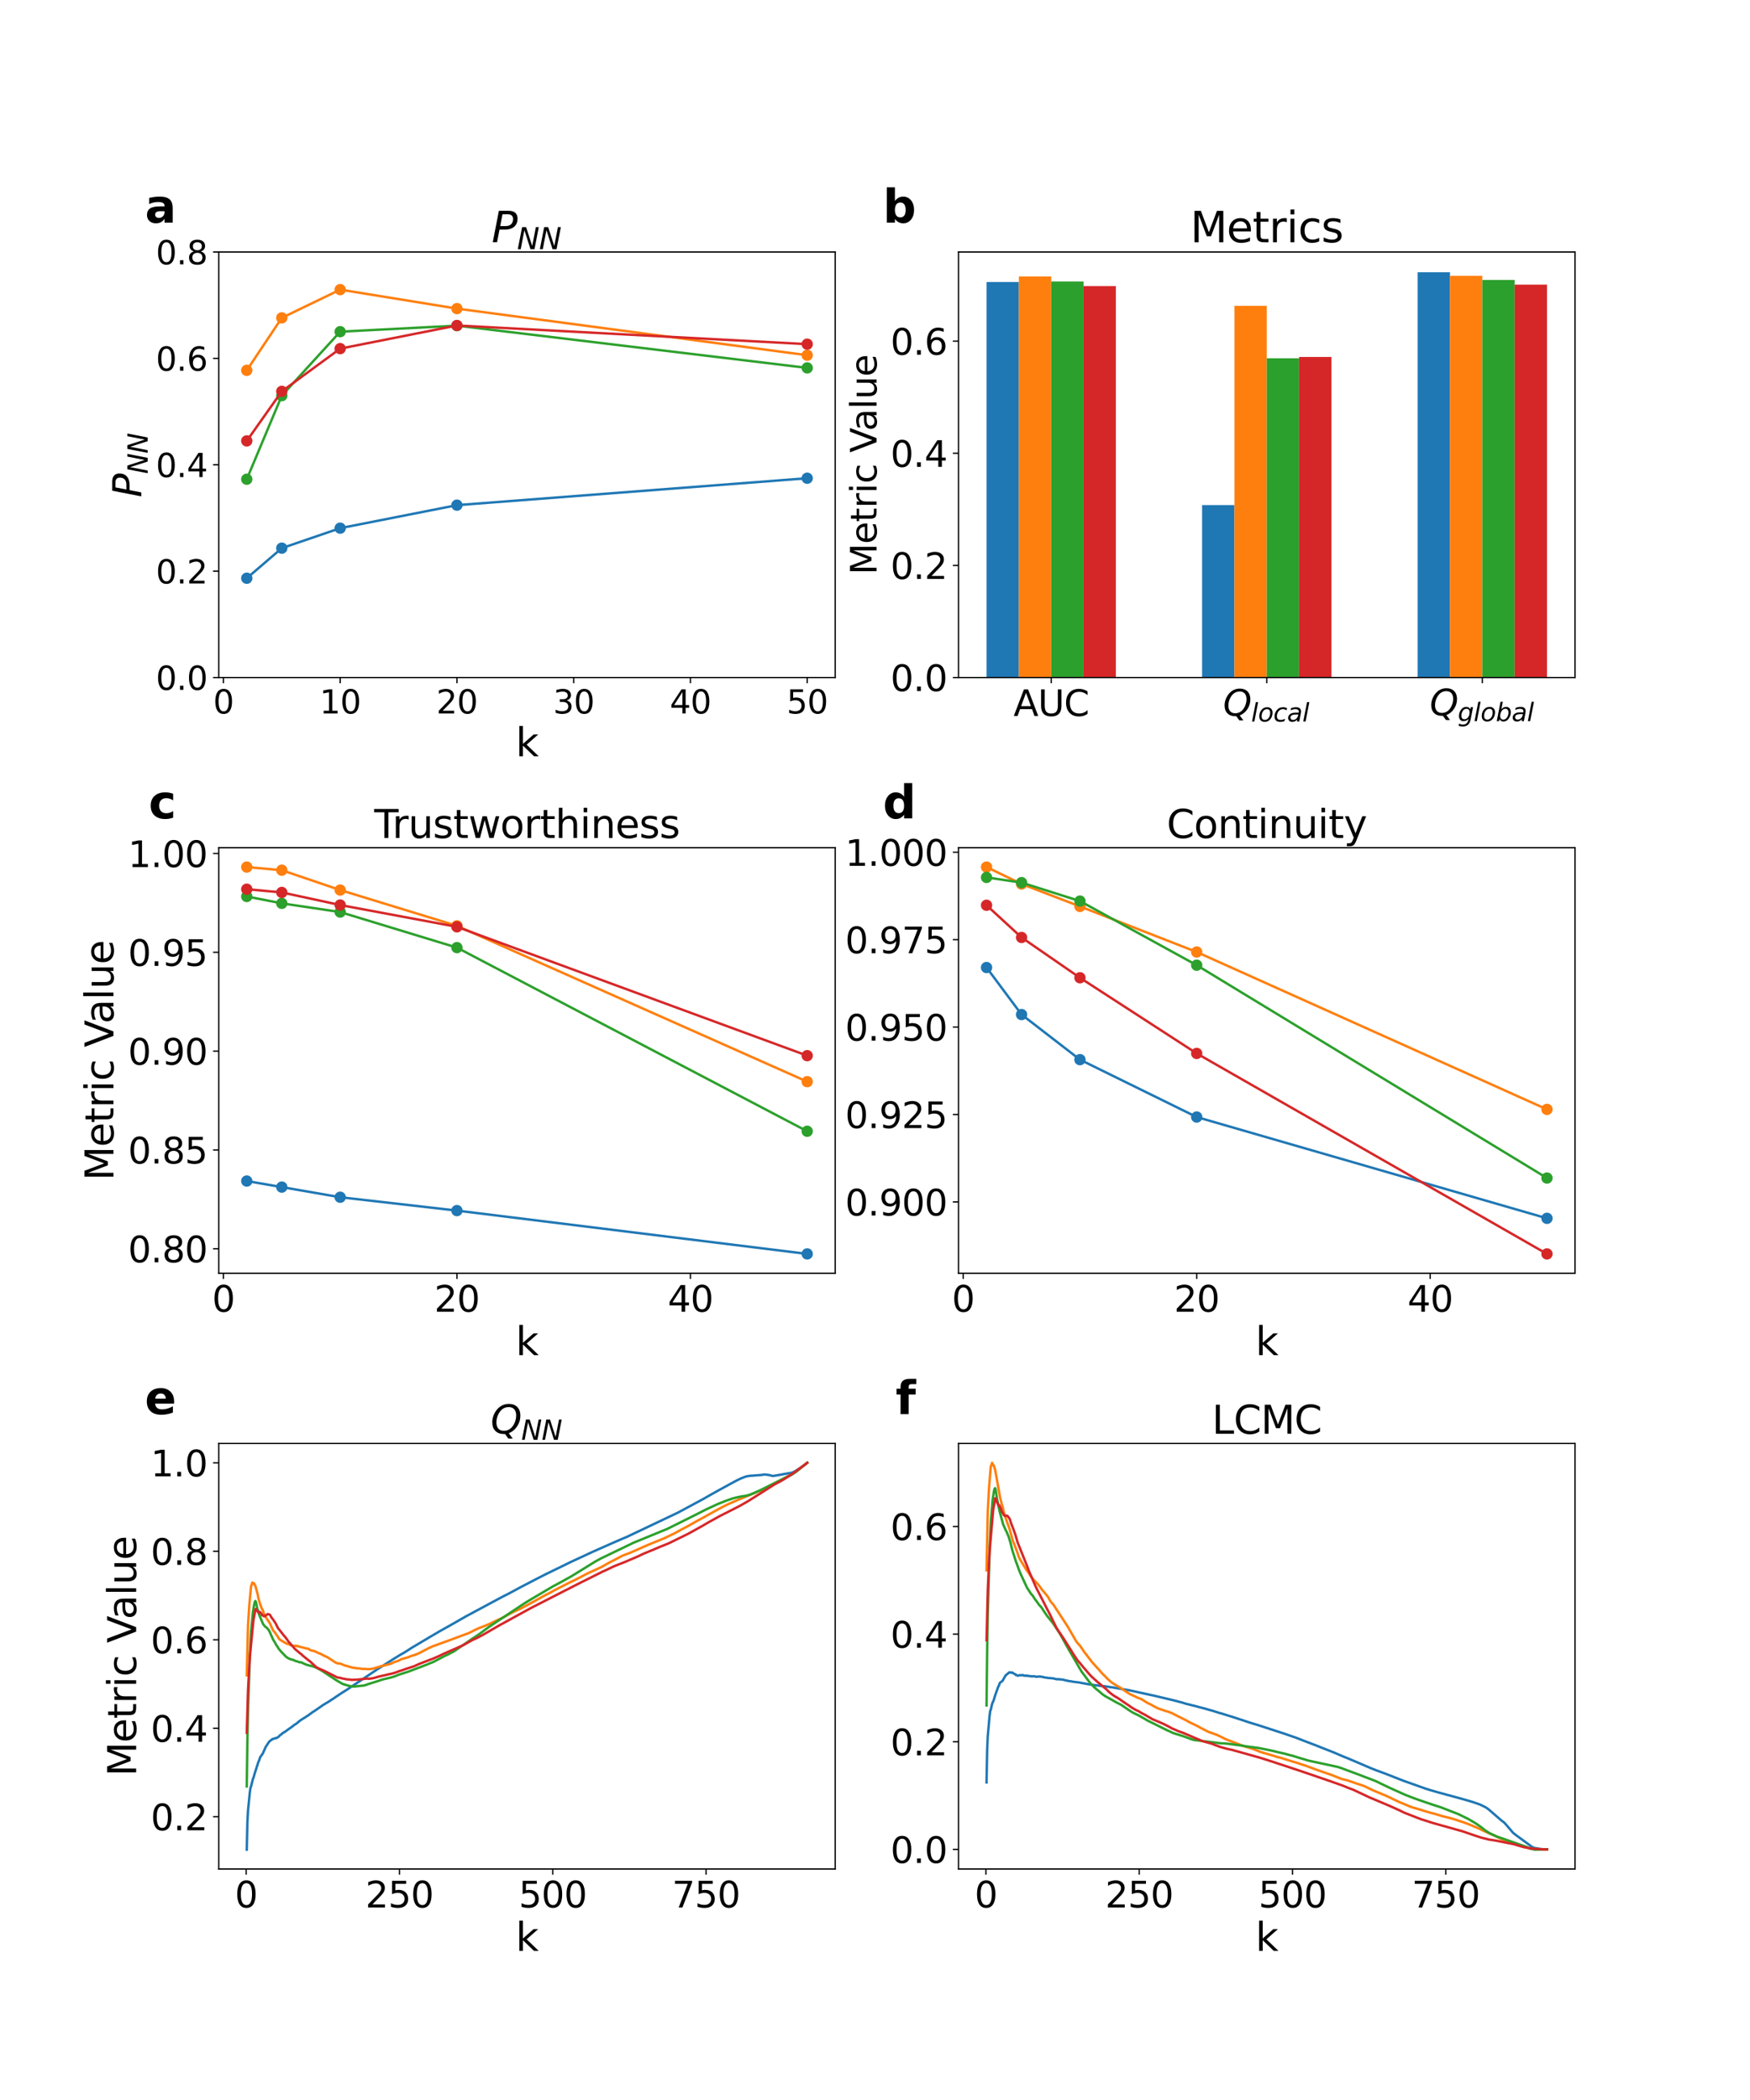 <?xml version="1.0" encoding="utf-8" standalone="no"?>
<!DOCTYPE svg PUBLIC "-//W3C//DTD SVG 1.1//EN"
  "http://www.w3.org/Graphics/SVG/1.1/DTD/svg11.dtd">
<svg xmlns:xlink="http://www.w3.org/1999/xlink" width="1080pt" height="1296pt" viewBox="0 0 1080 1296" xmlns="http://www.w3.org/2000/svg" version="1.1">
 <defs>
  <style type="text/css">*{stroke-linejoin: round; stroke-linecap: butt}</style>
 </defs>
 <g id="figure_1">
  <g id="patch_1">
   <path d="M 0 1296 
L 1080 1296 
L 1080 0 
L 0 0 
z
" style="fill: #ffffff"/>
  </g>
  <g id="axes_1">
   <g id="patch_2">
    <path d="M 135 418.131 
L 515.455 418.131 
L 515.455 155.52 
L 135 155.52 
z
" style="fill: #ffffff"/>
   </g>
   <g id="matplotlib.axis_1">
    <g id="xtick_1">
     <g id="line2d_1">
      <defs>
       <path id="m26a41530d7" d="M 0 0 
L 0 3.5 
" style="stroke: #000000; stroke-width: 0.8"/>
      </defs>
      <g>
       <use xlink:href="#m26a41530d7" x="137.882" y="418.131" style="stroke: #000000; stroke-width: 0.8"/>
      </g>
     </g>
     <g id="text_1">
      <!-- 0 -->
      <g transform="translate(131.52 440.327) scale(0.2 -0.2)">
       <defs>
        <path id="DejaVuSans-30" d="M 2034 4250 
Q 1547 4250 1301 3770 
Q 1056 3291 1056 2328 
Q 1056 1369 1301 889 
Q 1547 409 2034 409 
Q 2525 409 2770 889 
Q 3016 1369 3016 2328 
Q 3016 3291 2770 3770 
Q 2525 4250 2034 4250 
z
M 2034 4750 
Q 2819 4750 3233 4129 
Q 3647 3509 3647 2328 
Q 3647 1150 3233 529 
Q 2819 -91 2034 -91 
Q 1250 -91 836 529 
Q 422 1150 422 2328 
Q 422 3509 836 4129 
Q 1250 4750 2034 4750 
z
" transform="scale(0.016)"/>
       </defs>
       <use xlink:href="#DejaVuSans-30"/>
      </g>
     </g>
    </g>
    <g id="xtick_2">
     <g id="line2d_2">
      <g>
       <use xlink:href="#m26a41530d7" x="209.938" y="418.131" style="stroke: #000000; stroke-width: 0.8"/>
      </g>
     </g>
     <g id="text_2">
      <!-- 10 -->
      <g transform="translate(197.213 440.327) scale(0.2 -0.2)">
       <defs>
        <path id="DejaVuSans-31" d="M 794 531 
L 1825 531 
L 1825 4091 
L 703 3866 
L 703 4441 
L 1819 4666 
L 2450 4666 
L 2450 531 
L 3481 531 
L 3481 0 
L 794 0 
L 794 531 
z
" transform="scale(0.016)"/>
       </defs>
       <use xlink:href="#DejaVuSans-31"/>
       <use xlink:href="#DejaVuSans-30" x="63.623"/>
      </g>
     </g>
    </g>
    <g id="xtick_3">
     <g id="line2d_3">
      <g>
       <use xlink:href="#m26a41530d7" x="281.994" y="418.131" style="stroke: #000000; stroke-width: 0.8"/>
      </g>
     </g>
     <g id="text_3">
      <!-- 20 -->
      <g transform="translate(269.269 440.327) scale(0.2 -0.2)">
       <defs>
        <path id="DejaVuSans-32" d="M 1228 531 
L 3431 531 
L 3431 0 
L 469 0 
L 469 531 
Q 828 903 1448 1529 
Q 2069 2156 2228 2338 
Q 2531 2678 2651 2914 
Q 2772 3150 2772 3378 
Q 2772 3750 2511 3984 
Q 2250 4219 1831 4219 
Q 1534 4219 1204 4116 
Q 875 4013 500 3803 
L 500 4441 
Q 881 4594 1212 4672 
Q 1544 4750 1819 4750 
Q 2544 4750 2975 4387 
Q 3406 4025 3406 3419 
Q 3406 3131 3298 2873 
Q 3191 2616 2906 2266 
Q 2828 2175 2409 1742 
Q 1991 1309 1228 531 
z
" transform="scale(0.016)"/>
       </defs>
       <use xlink:href="#DejaVuSans-32"/>
       <use xlink:href="#DejaVuSans-30" x="63.623"/>
      </g>
     </g>
    </g>
    <g id="xtick_4">
     <g id="line2d_4">
      <g>
       <use xlink:href="#m26a41530d7" x="354.05" y="418.131" style="stroke: #000000; stroke-width: 0.8"/>
      </g>
     </g>
     <g id="text_4">
      <!-- 30 -->
      <g transform="translate(341.325 440.327) scale(0.2 -0.2)">
       <defs>
        <path id="DejaVuSans-33" d="M 2597 2516 
Q 3050 2419 3304 2112 
Q 3559 1806 3559 1356 
Q 3559 666 3084 287 
Q 2609 -91 1734 -91 
Q 1441 -91 1130 -33 
Q 819 25 488 141 
L 488 750 
Q 750 597 1062 519 
Q 1375 441 1716 441 
Q 2309 441 2620 675 
Q 2931 909 2931 1356 
Q 2931 1769 2642 2001 
Q 2353 2234 1838 2234 
L 1294 2234 
L 1294 2753 
L 1863 2753 
Q 2328 2753 2575 2939 
Q 2822 3125 2822 3475 
Q 2822 3834 2567 4026 
Q 2313 4219 1838 4219 
Q 1578 4219 1281 4162 
Q 984 4106 628 3988 
L 628 4550 
Q 988 4650 1302 4700 
Q 1616 4750 1894 4750 
Q 2613 4750 3031 4423 
Q 3450 4097 3450 3541 
Q 3450 3153 3228 2886 
Q 3006 2619 2597 2516 
z
" transform="scale(0.016)"/>
       </defs>
       <use xlink:href="#DejaVuSans-33"/>
       <use xlink:href="#DejaVuSans-30" x="63.623"/>
      </g>
     </g>
    </g>
    <g id="xtick_5">
     <g id="line2d_5">
      <g>
       <use xlink:href="#m26a41530d7" x="426.105" y="418.131" style="stroke: #000000; stroke-width: 0.8"/>
      </g>
     </g>
     <g id="text_5">
      <!-- 40 -->
      <g transform="translate(413.38 440.327) scale(0.2 -0.2)">
       <defs>
        <path id="DejaVuSans-34" d="M 2419 4116 
L 825 1625 
L 2419 1625 
L 2419 4116 
z
M 2253 4666 
L 3047 4666 
L 3047 1625 
L 3713 1625 
L 3713 1100 
L 3047 1100 
L 3047 0 
L 2419 0 
L 2419 1100 
L 313 1100 
L 313 1709 
L 2253 4666 
z
" transform="scale(0.016)"/>
       </defs>
       <use xlink:href="#DejaVuSans-34"/>
       <use xlink:href="#DejaVuSans-30" x="63.623"/>
      </g>
     </g>
    </g>
    <g id="xtick_6">
     <g id="line2d_6">
      <g>
       <use xlink:href="#m26a41530d7" x="498.161" y="418.131" style="stroke: #000000; stroke-width: 0.8"/>
      </g>
     </g>
     <g id="text_6">
      <!-- 50 -->
      <g transform="translate(485.436 440.327) scale(0.2 -0.2)">
       <defs>
        <path id="DejaVuSans-35" d="M 691 4666 
L 3169 4666 
L 3169 4134 
L 1269 4134 
L 1269 2991 
Q 1406 3038 1543 3061 
Q 1681 3084 1819 3084 
Q 2600 3084 3056 2656 
Q 3513 2228 3513 1497 
Q 3513 744 3044 326 
Q 2575 -91 1722 -91 
Q 1428 -91 1123 -41 
Q 819 9 494 109 
L 494 744 
Q 775 591 1075 516 
Q 1375 441 1709 441 
Q 2250 441 2565 725 
Q 2881 1009 2881 1497 
Q 2881 1984 2565 2268 
Q 2250 2553 1709 2553 
Q 1456 2553 1204 2497 
Q 953 2441 691 2322 
L 691 4666 
z
" transform="scale(0.016)"/>
       </defs>
       <use xlink:href="#DejaVuSans-35"/>
       <use xlink:href="#DejaVuSans-30" x="63.623"/>
      </g>
     </g>
    </g>
    <g id="text_7">
     <!-- k -->
     <g transform="translate(318.279 466.723) scale(0.24 -0.24)">
      <defs>
       <path id="DejaVuSans-6b" d="M 581 4863 
L 1159 4863 
L 1159 1991 
L 2875 3500 
L 3609 3500 
L 1753 1863 
L 3688 0 
L 2938 0 
L 1159 1709 
L 1159 0 
L 581 0 
L 581 4863 
z
" transform="scale(0.016)"/>
      </defs>
      <use xlink:href="#DejaVuSans-6b"/>
     </g>
    </g>
   </g>
   <g id="matplotlib.axis_2">
    <g id="ytick_1">
     <g id="line2d_7">
      <defs>
       <path id="m4e49dc19c2" d="M 0 0 
L -3.5 0 
" style="stroke: #000000; stroke-width: 0.8"/>
      </defs>
      <g>
       <use xlink:href="#m4e49dc19c2" x="135" y="418.131" style="stroke: #000000; stroke-width: 0.8"/>
      </g>
     </g>
     <g id="text_8">
      <!-- 0.0 -->
      <g transform="translate(96.194 425.729) scale(0.2 -0.2)">
       <defs>
        <path id="DejaVuSans-2e" d="M 684 794 
L 1344 794 
L 1344 0 
L 684 0 
L 684 794 
z
" transform="scale(0.016)"/>
       </defs>
       <use xlink:href="#DejaVuSans-30"/>
       <use xlink:href="#DejaVuSans-2e" x="63.623"/>
       <use xlink:href="#DejaVuSans-30" x="95.41"/>
      </g>
     </g>
    </g>
    <g id="ytick_2">
     <g id="line2d_8">
      <g>
       <use xlink:href="#m4e49dc19c2" x="135" y="352.478" style="stroke: #000000; stroke-width: 0.8"/>
      </g>
     </g>
     <g id="text_9">
      <!-- 0.2 -->
      <g transform="translate(96.194 360.076) scale(0.2 -0.2)">
       <use xlink:href="#DejaVuSans-30"/>
       <use xlink:href="#DejaVuSans-2e" x="63.623"/>
       <use xlink:href="#DejaVuSans-32" x="95.41"/>
      </g>
     </g>
    </g>
    <g id="ytick_3">
     <g id="line2d_9">
      <g>
       <use xlink:href="#m4e49dc19c2" x="135" y="286.825" style="stroke: #000000; stroke-width: 0.8"/>
      </g>
     </g>
     <g id="text_10">
      <!-- 0.4 -->
      <g transform="translate(96.194 294.424) scale(0.2 -0.2)">
       <use xlink:href="#DejaVuSans-30"/>
       <use xlink:href="#DejaVuSans-2e" x="63.623"/>
       <use xlink:href="#DejaVuSans-34" x="95.41"/>
      </g>
     </g>
    </g>
    <g id="ytick_4">
     <g id="line2d_10">
      <g>
       <use xlink:href="#m4e49dc19c2" x="135" y="221.173" style="stroke: #000000; stroke-width: 0.8"/>
      </g>
     </g>
     <g id="text_11">
      <!-- 0.6 -->
      <g transform="translate(96.194 228.771) scale(0.2 -0.2)">
       <defs>
        <path id="DejaVuSans-36" d="M 2113 2584 
Q 1688 2584 1439 2293 
Q 1191 2003 1191 1497 
Q 1191 994 1439 701 
Q 1688 409 2113 409 
Q 2538 409 2786 701 
Q 3034 994 3034 1497 
Q 3034 2003 2786 2293 
Q 2538 2584 2113 2584 
z
M 3366 4563 
L 3366 3988 
Q 3128 4100 2886 4159 
Q 2644 4219 2406 4219 
Q 1781 4219 1451 3797 
Q 1122 3375 1075 2522 
Q 1259 2794 1537 2939 
Q 1816 3084 2150 3084 
Q 2853 3084 3261 2657 
Q 3669 2231 3669 1497 
Q 3669 778 3244 343 
Q 2819 -91 2113 -91 
Q 1303 -91 875 529 
Q 447 1150 447 2328 
Q 447 3434 972 4092 
Q 1497 4750 2381 4750 
Q 2619 4750 2861 4703 
Q 3103 4656 3366 4563 
z
" transform="scale(0.016)"/>
       </defs>
       <use xlink:href="#DejaVuSans-30"/>
       <use xlink:href="#DejaVuSans-2e" x="63.623"/>
       <use xlink:href="#DejaVuSans-36" x="95.41"/>
      </g>
     </g>
    </g>
    <g id="ytick_5">
     <g id="line2d_11">
      <g>
       <use xlink:href="#m4e49dc19c2" x="135" y="155.52" style="stroke: #000000; stroke-width: 0.8"/>
      </g>
     </g>
     <g id="text_12">
      <!-- 0.8 -->
      <g transform="translate(96.194 163.118) scale(0.2 -0.2)">
       <defs>
        <path id="DejaVuSans-38" d="M 2034 2216 
Q 1584 2216 1326 1975 
Q 1069 1734 1069 1313 
Q 1069 891 1326 650 
Q 1584 409 2034 409 
Q 2484 409 2743 651 
Q 3003 894 3003 1313 
Q 3003 1734 2745 1975 
Q 2488 2216 2034 2216 
z
M 1403 2484 
Q 997 2584 770 2862 
Q 544 3141 544 3541 
Q 544 4100 942 4425 
Q 1341 4750 2034 4750 
Q 2731 4750 3128 4425 
Q 3525 4100 3525 3541 
Q 3525 3141 3298 2862 
Q 3072 2584 2669 2484 
Q 3125 2378 3379 2068 
Q 3634 1759 3634 1313 
Q 3634 634 3220 271 
Q 2806 -91 2034 -91 
Q 1263 -91 848 271 
Q 434 634 434 1313 
Q 434 1759 690 2068 
Q 947 2378 1403 2484 
z
M 1172 3481 
Q 1172 3119 1398 2916 
Q 1625 2713 2034 2713 
Q 2441 2713 2670 2916 
Q 2900 3119 2900 3481 
Q 2900 3844 2670 4047 
Q 2441 4250 2034 4250 
Q 1625 4250 1398 4047 
Q 1172 3844 1172 3481 
z
" transform="scale(0.016)"/>
       </defs>
       <use xlink:href="#DejaVuSans-30"/>
       <use xlink:href="#DejaVuSans-2e" x="63.623"/>
       <use xlink:href="#DejaVuSans-38" x="95.41"/>
      </g>
     </g>
    </g>
    <g id="text_13">
     <!-- $P_{NN}$ -->
     <g transform="translate(87.203 306.985) rotate(-90) scale(0.24 -0.24)">
      <defs>
       <path id="DejaVuSans-Oblique-50" d="M 1081 4666 
L 2541 4666 
Q 3178 4666 3512 4369 
Q 3847 4072 3847 3500 
Q 3847 2731 3353 2303 
Q 2859 1875 1966 1875 
L 1172 1875 
L 806 0 
L 172 0 
L 1081 4666 
z
M 1613 4147 
L 1275 2394 
L 2069 2394 
Q 2606 2394 2893 2669 
Q 3181 2944 3181 3456 
Q 3181 3784 2986 3965 
Q 2791 4147 2438 4147 
L 1613 4147 
z
" transform="scale(0.016)"/>
       <path id="DejaVuSans-Oblique-4e" d="M 1081 4666 
L 1931 4666 
L 3219 666 
L 4000 4666 
L 4616 4666 
L 3706 0 
L 2853 0 
L 1569 4025 
L 788 0 
L 172 0 
L 1081 4666 
z
" transform="scale(0.016)"/>
      </defs>
      <use xlink:href="#DejaVuSans-Oblique-50" transform="translate(0 0.094)"/>
      <use xlink:href="#DejaVuSans-Oblique-4e" transform="translate(60.303 -16.312) scale(0.7)"/>
      <use xlink:href="#DejaVuSans-Oblique-4e" transform="translate(112.666 -16.312) scale(0.7)"/>
     </g>
    </g>
   </g>
   <g id="line2d_12">
    <path d="M 152.293 356.85 
L 173.91 338.287 
L 209.938 325.959 
L 281.994 311.75 
L 498.161 295.132 
" clip-path="url(#peb81d3a762)" style="fill: none; stroke: #1f77b4; stroke-width: 1.5; stroke-linecap: square"/>
    <defs>
     <path id="m119fa572df" d="M 0 3 
C 0.796 3 1.559 2.684 2.121 2.121 
C 2.684 1.559 3 0.796 3 0 
C 3 -0.796 2.684 -1.559 2.121 -2.121 
C 1.559 -2.684 0.796 -3 0 -3 
C -0.796 -3 -1.559 -2.684 -2.121 -2.121 
C -2.684 -1.559 -3 -0.796 -3 0 
C -3 0.796 -2.684 1.559 -2.121 2.121 
C -1.559 2.684 -0.796 3 0 3 
z
" style="stroke: #1f77b4"/>
    </defs>
    <g clip-path="url(#peb81d3a762)">
     <use xlink:href="#m119fa572df" x="152.293" y="356.85" style="fill: #1f77b4; stroke: #1f77b4"/>
     <use xlink:href="#m119fa572df" x="173.91" y="338.287" style="fill: #1f77b4; stroke: #1f77b4"/>
     <use xlink:href="#m119fa572df" x="209.938" y="325.959" style="fill: #1f77b4; stroke: #1f77b4"/>
     <use xlink:href="#m119fa572df" x="281.994" y="311.75" style="fill: #1f77b4; stroke: #1f77b4"/>
     <use xlink:href="#m119fa572df" x="498.161" y="295.132" style="fill: #1f77b4; stroke: #1f77b4"/>
    </g>
   </g>
   <g id="line2d_13">
    <path d="M 152.293 228.555 
L 173.91 196.159 
L 209.938 178.742 
L 281.994 190.461 
L 498.161 219.223 
" clip-path="url(#peb81d3a762)" style="fill: none; stroke: #ff7f0e; stroke-width: 1.5; stroke-linecap: square"/>
    <defs>
     <path id="m8779298f44" d="M 0 3 
C 0.796 3 1.559 2.684 2.121 2.121 
C 2.684 1.559 3 0.796 3 0 
C 3 -0.796 2.684 -1.559 2.121 -2.121 
C 1.559 -2.684 0.796 -3 0 -3 
C -0.796 -3 -1.559 -2.684 -2.121 -2.121 
C -2.684 -1.559 -3 -0.796 -3 0 
C -3 0.796 -2.684 1.559 -2.121 2.121 
C -1.559 2.684 -0.796 3 0 3 
z
" style="stroke: #ff7f0e"/>
    </defs>
    <g clip-path="url(#peb81d3a762)">
     <use xlink:href="#m8779298f44" x="152.293" y="228.555" style="fill: #ff7f0e; stroke: #ff7f0e"/>
     <use xlink:href="#m8779298f44" x="173.91" y="196.159" style="fill: #ff7f0e; stroke: #ff7f0e"/>
     <use xlink:href="#m8779298f44" x="209.938" y="178.742" style="fill: #ff7f0e; stroke: #ff7f0e"/>
     <use xlink:href="#m8779298f44" x="281.994" y="190.461" style="fill: #ff7f0e; stroke: #ff7f0e"/>
     <use xlink:href="#m8779298f44" x="498.161" y="219.223" style="fill: #ff7f0e; stroke: #ff7f0e"/>
    </g>
   </g>
   <g id="line2d_14">
    <path d="M 152.293 295.749 
L 173.91 244.18 
L 209.938 204.688 
L 281.994 200.979 
L 498.161 227.05 
" clip-path="url(#peb81d3a762)" style="fill: none; stroke: #2ca02c; stroke-width: 1.5; stroke-linecap: square"/>
    <defs>
     <path id="mf90f211821" d="M 0 3 
C 0.796 3 1.559 2.684 2.121 2.121 
C 2.684 1.559 3 0.796 3 0 
C 3 -0.796 2.684 -1.559 2.121 -2.121 
C 1.559 -2.684 0.796 -3 0 -3 
C -0.796 -3 -1.559 -2.684 -2.121 -2.121 
C -2.684 -1.559 -3 -0.796 -3 0 
C -3 0.796 -2.684 1.559 -2.121 2.121 
C -1.559 2.684 -0.796 3 0 3 
z
" style="stroke: #2ca02c"/>
    </defs>
    <g clip-path="url(#peb81d3a762)">
     <use xlink:href="#mf90f211821" x="152.293" y="295.749" style="fill: #2ca02c; stroke: #2ca02c"/>
     <use xlink:href="#mf90f211821" x="173.91" y="244.18" style="fill: #2ca02c; stroke: #2ca02c"/>
     <use xlink:href="#mf90f211821" x="209.938" y="204.688" style="fill: #2ca02c; stroke: #2ca02c"/>
     <use xlink:href="#mf90f211821" x="281.994" y="200.979" style="fill: #2ca02c; stroke: #2ca02c"/>
     <use xlink:href="#mf90f211821" x="498.161" y="227.05" style="fill: #2ca02c; stroke: #2ca02c"/>
    </g>
   </g>
   <g id="line2d_15">
    <path d="M 152.293 272.096 
L 173.91 241.528 
L 209.938 215.152 
L 281.994 200.871 
L 498.161 212.4 
" clip-path="url(#peb81d3a762)" style="fill: none; stroke: #d62728; stroke-width: 1.5; stroke-linecap: square"/>
    <defs>
     <path id="md3604479f0" d="M 0 3 
C 0.796 3 1.559 2.684 2.121 2.121 
C 2.684 1.559 3 0.796 3 0 
C 3 -0.796 2.684 -1.559 2.121 -2.121 
C 1.559 -2.684 0.796 -3 0 -3 
C -0.796 -3 -1.559 -2.684 -2.121 -2.121 
C -2.684 -1.559 -3 -0.796 -3 0 
C -3 0.796 -2.684 1.559 -2.121 2.121 
C -1.559 2.684 -0.796 3 0 3 
z
" style="stroke: #d62728"/>
    </defs>
    <g clip-path="url(#peb81d3a762)">
     <use xlink:href="#md3604479f0" x="152.293" y="272.096" style="fill: #d62728; stroke: #d62728"/>
     <use xlink:href="#md3604479f0" x="173.91" y="241.528" style="fill: #d62728; stroke: #d62728"/>
     <use xlink:href="#md3604479f0" x="209.938" y="215.152" style="fill: #d62728; stroke: #d62728"/>
     <use xlink:href="#md3604479f0" x="281.994" y="200.871" style="fill: #d62728; stroke: #d62728"/>
     <use xlink:href="#md3604479f0" x="498.161" y="212.4" style="fill: #d62728; stroke: #d62728"/>
    </g>
   </g>
   <g id="patch_3">
    <path d="M 135 418.131 
L 135 155.52 
" style="fill: none; stroke: #000000; stroke-width: 0.8; stroke-linejoin: miter; stroke-linecap: square"/>
   </g>
   <g id="patch_4">
    <path d="M 515.455 418.131 
L 515.455 155.52 
" style="fill: none; stroke: #000000; stroke-width: 0.8; stroke-linejoin: miter; stroke-linecap: square"/>
   </g>
   <g id="patch_5">
    <path d="M 135 418.131 
L 515.455 418.131 
" style="fill: none; stroke: #000000; stroke-width: 0.8; stroke-linejoin: miter; stroke-linecap: square"/>
   </g>
   <g id="patch_6">
    <path d="M 135 155.52 
L 515.455 155.52 
" style="fill: none; stroke: #000000; stroke-width: 0.8; stroke-linejoin: miter; stroke-linecap: square"/>
   </g>
   <g id="text_14">
    <!-- a -->
    <g transform="translate(89.473 137.404) scale(0.28 -0.28)">
     <defs>
      <path id="DejaVuSans-Bold-61" d="M 2106 1575 
Q 1756 1575 1579 1456 
Q 1403 1338 1403 1106 
Q 1403 894 1545 773 
Q 1688 653 1941 653 
Q 2256 653 2472 879 
Q 2688 1106 2688 1447 
L 2688 1575 
L 2106 1575 
z
M 3816 1997 
L 3816 0 
L 2688 0 
L 2688 519 
Q 2463 200 2181 54 
Q 1900 -91 1497 -91 
Q 953 -91 614 226 
Q 275 544 275 1050 
Q 275 1666 698 1953 
Q 1122 2241 2028 2241 
L 2688 2241 
L 2688 2328 
Q 2688 2594 2478 2717 
Q 2269 2841 1825 2841 
Q 1466 2841 1156 2769 
Q 847 2697 581 2553 
L 581 3406 
Q 941 3494 1303 3539 
Q 1666 3584 2028 3584 
Q 2975 3584 3395 3211 
Q 3816 2838 3816 1997 
z
" transform="scale(0.016)"/>
     </defs>
     <use xlink:href="#DejaVuSans-Bold-61"/>
    </g>
   </g>
   <g id="text_15">
    <!-- $P_{NN}$ -->
    <g transform="translate(303.387 149.52) scale(0.26 -0.26)">
     <use xlink:href="#DejaVuSans-Oblique-50" transform="translate(0 0.094)"/>
     <use xlink:href="#DejaVuSans-Oblique-4e" transform="translate(60.303 -16.312) scale(0.7)"/>
     <use xlink:href="#DejaVuSans-Oblique-4e" transform="translate(112.666 -16.312) scale(0.7)"/>
    </g>
   </g>
  </g>
  <g id="axes_2">
   <g id="patch_7">
    <path d="M 591.545 418.131 
L 972 418.131 
L 972 155.52 
L 591.545 155.52 
z
" style="fill: #ffffff"/>
   </g>
   <g id="patch_8">
    <path d="M 608.839 418.131 
L 628.793 418.131 
L 628.793 174.028 
L 608.839 174.028 
z
" clip-path="url(#p10ac6a05c4)" style="fill: #1f77b4"/>
   </g>
   <g id="patch_9">
    <path d="M 741.865 418.131 
L 761.819 418.131 
L 761.819 311.714 
L 741.865 311.714 
z
" clip-path="url(#p10ac6a05c4)" style="fill: #1f77b4"/>
   </g>
   <g id="patch_10">
    <path d="M 874.891 418.131 
L 894.845 418.131 
L 894.845 168.025 
L 874.891 168.025 
z
" clip-path="url(#p10ac6a05c4)" style="fill: #1f77b4"/>
   </g>
   <g id="patch_11">
    <path d="M 628.793 418.131 
L 648.747 418.131 
L 648.747 170.607 
L 628.793 170.607 
z
" clip-path="url(#p10ac6a05c4)" style="fill: #ff7f0e"/>
   </g>
   <g id="patch_12">
    <path d="M 761.819 418.131 
L 781.773 418.131 
L 781.773 188.723 
L 761.819 188.723 
z
" clip-path="url(#p10ac6a05c4)" style="fill: #ff7f0e"/>
   </g>
   <g id="patch_13">
    <path d="M 894.845 418.131 
L 914.799 418.131 
L 914.799 170.237 
L 894.845 170.237 
z
" clip-path="url(#p10ac6a05c4)" style="fill: #ff7f0e"/>
   </g>
   <g id="patch_14">
    <path d="M 648.747 418.131 
L 668.701 418.131 
L 668.701 173.715 
L 648.747 173.715 
z
" clip-path="url(#p10ac6a05c4)" style="fill: #2ca02c"/>
   </g>
   <g id="patch_15">
    <path d="M 781.773 418.131 
L 801.727 418.131 
L 801.727 221.102 
L 781.773 221.102 
z
" clip-path="url(#p10ac6a05c4)" style="fill: #2ca02c"/>
   </g>
   <g id="patch_16">
    <path d="M 914.799 418.131 
L 934.753 418.131 
L 934.753 172.773 
L 914.799 172.773 
z
" clip-path="url(#p10ac6a05c4)" style="fill: #2ca02c"/>
   </g>
   <g id="patch_17">
    <path d="M 668.701 418.131 
L 688.654 418.131 
L 688.654 176.538 
L 668.701 176.538 
z
" clip-path="url(#p10ac6a05c4)" style="fill: #d62728"/>
   </g>
   <g id="patch_18">
    <path d="M 801.727 418.131 
L 821.681 418.131 
L 821.681 220.298 
L 801.727 220.298 
z
" clip-path="url(#p10ac6a05c4)" style="fill: #d62728"/>
   </g>
   <g id="patch_19">
    <path d="M 934.753 418.131 
L 954.707 418.131 
L 954.707 175.666 
L 934.753 175.666 
z
" clip-path="url(#p10ac6a05c4)" style="fill: #d62728"/>
   </g>
   <g id="matplotlib.axis_3">
    <g id="xtick_7">
     <g id="line2d_16">
      <g>
       <use xlink:href="#m26a41530d7" x="648.747" y="418.131" style="stroke: #000000; stroke-width: 0.8"/>
      </g>
     </g>
     <g id="text_16">
      <!-- AUC -->
      <g transform="translate(625.49 441.847) scale(0.22 -0.22)">
       <defs>
        <path id="DejaVuSans-41" d="M 2188 4044 
L 1331 1722 
L 3047 1722 
L 2188 4044 
z
M 1831 4666 
L 2547 4666 
L 4325 0 
L 3669 0 
L 3244 1197 
L 1141 1197 
L 716 0 
L 50 0 
L 1831 4666 
z
" transform="scale(0.016)"/>
        <path id="DejaVuSans-55" d="M 556 4666 
L 1191 4666 
L 1191 1831 
Q 1191 1081 1462 751 
Q 1734 422 2344 422 
Q 2950 422 3222 751 
Q 3494 1081 3494 1831 
L 3494 4666 
L 4128 4666 
L 4128 1753 
Q 4128 841 3676 375 
Q 3225 -91 2344 -91 
Q 1459 -91 1007 375 
Q 556 841 556 1753 
L 556 4666 
z
" transform="scale(0.016)"/>
        <path id="DejaVuSans-43" d="M 4122 4306 
L 4122 3641 
Q 3803 3938 3442 4084 
Q 3081 4231 2675 4231 
Q 1875 4231 1450 3742 
Q 1025 3253 1025 2328 
Q 1025 1406 1450 917 
Q 1875 428 2675 428 
Q 3081 428 3442 575 
Q 3803 722 4122 1019 
L 4122 359 
Q 3791 134 3420 21 
Q 3050 -91 2638 -91 
Q 1578 -91 968 557 
Q 359 1206 359 2328 
Q 359 3453 968 4101 
Q 1578 4750 2638 4750 
Q 3056 4750 3426 4639 
Q 3797 4528 4122 4306 
z
" transform="scale(0.016)"/>
       </defs>
       <use xlink:href="#DejaVuSans-41"/>
       <use xlink:href="#DejaVuSans-55" x="68.408"/>
       <use xlink:href="#DejaVuSans-43" x="141.602"/>
      </g>
     </g>
    </g>
    <g id="xtick_8">
     <g id="line2d_17">
      <g>
       <use xlink:href="#m26a41530d7" x="781.773" y="418.131" style="stroke: #000000; stroke-width: 0.8"/>
      </g>
     </g>
     <g id="text_17">
      <!-- $Q_{local}$ -->
      <g transform="translate(754.823 441.847) scale(0.22 -0.22)">
       <defs>
        <path id="DejaVuSans-Oblique-51" d="M 2309 -84 
Q 2275 -88 2237 -89 
Q 2200 -91 2125 -91 
Q 1250 -91 756 411 
Q 263 913 263 1797 
Q 263 2319 452 2844 
Q 641 3369 978 3788 
Q 1369 4269 1858 4509 
Q 2347 4750 2938 4750 
Q 3794 4750 4287 4245 
Q 4781 3741 4781 2869 
Q 4781 1928 4265 1147 
Q 3750 366 2919 44 
L 3553 -825 
L 2847 -825 
L 2309 -84 
z
M 2919 4238 
Q 2400 4238 2003 3986 
Q 1606 3734 1313 3219 
Q 1125 2891 1026 2522 
Q 928 2153 928 1778 
Q 928 1128 1239 775 
Q 1550 422 2119 422 
Q 2631 422 3032 676 
Q 3434 931 3719 1434 
Q 3909 1772 4009 2142 
Q 4109 2513 4109 2881 
Q 4109 3528 3796 3883 
Q 3484 4238 2919 4238 
z
" transform="scale(0.016)"/>
        <path id="DejaVuSans-Oblique-6c" d="M 1172 4863 
L 1747 4863 
L 800 0 
L 225 0 
L 1172 4863 
z
" transform="scale(0.016)"/>
        <path id="DejaVuSans-Oblique-6f" d="M 1625 -91 
Q 1009 -91 651 289 
Q 294 669 294 1325 
Q 294 1706 417 2101 
Q 541 2497 738 2766 
Q 1047 3184 1428 3384 
Q 1809 3584 2291 3584 
Q 2888 3584 3255 3212 
Q 3622 2841 3622 2241 
Q 3622 1825 3500 1412 
Q 3378 1000 3181 728 
Q 2875 309 2494 109 
Q 2113 -91 1625 -91 
z
M 891 1344 
Q 891 869 1089 633 
Q 1288 397 1691 397 
Q 2269 397 2648 901 
Q 3028 1406 3028 2181 
Q 3028 2634 2825 2865 
Q 2622 3097 2228 3097 
Q 1903 3097 1650 2945 
Q 1397 2794 1197 2484 
Q 1050 2253 970 1956 
Q 891 1659 891 1344 
z
" transform="scale(0.016)"/>
        <path id="DejaVuSans-Oblique-63" d="M 3431 3366 
L 3316 2797 
Q 3109 2947 2876 3022 
Q 2644 3097 2394 3097 
Q 2119 3097 1870 3000 
Q 1622 2903 1453 2725 
Q 1184 2453 1037 2087 
Q 891 1722 891 1331 
Q 891 859 1127 628 
Q 1363 397 1844 397 
Q 2081 397 2348 469 
Q 2616 541 2906 684 
L 2797 116 
Q 2547 13 2283 -39 
Q 2019 -91 1741 -91 
Q 1044 -91 669 257 
Q 294 606 294 1253 
Q 294 1797 489 2255 
Q 684 2713 1069 3078 
Q 1331 3328 1684 3456 
Q 2038 3584 2456 3584 
Q 2700 3584 2940 3529 
Q 3181 3475 3431 3366 
z
" transform="scale(0.016)"/>
        <path id="DejaVuSans-Oblique-61" d="M 3438 1997 
L 3047 0 
L 2472 0 
L 2578 531 
Q 2325 219 2001 64 
Q 1678 -91 1281 -91 
Q 834 -91 548 182 
Q 263 456 263 884 
Q 263 1497 752 1853 
Q 1241 2209 2100 2209 
L 2900 2209 
L 2931 2363 
Q 2938 2388 2941 2417 
Q 2944 2447 2944 2509 
Q 2944 2788 2717 2942 
Q 2491 3097 2081 3097 
Q 1800 3097 1504 3025 
Q 1209 2953 897 2809 
L 997 3341 
Q 1322 3463 1633 3523 
Q 1944 3584 2234 3584 
Q 2853 3584 3176 3315 
Q 3500 3047 3500 2534 
Q 3500 2431 3484 2292 
Q 3469 2153 3438 1997 
z
M 2816 1759 
L 2241 1759 
Q 1534 1759 1195 1570 
Q 856 1381 856 984 
Q 856 709 1029 553 
Q 1203 397 1509 397 
Q 1978 397 2328 733 
Q 2678 1069 2791 1631 
L 2816 1759 
z
" transform="scale(0.016)"/>
       </defs>
       <use xlink:href="#DejaVuSans-Oblique-51" transform="translate(0 0.781)"/>
       <use xlink:href="#DejaVuSans-Oblique-6c" transform="translate(78.711 -15.625) scale(0.7)"/>
       <use xlink:href="#DejaVuSans-Oblique-6f" transform="translate(98.159 -15.625) scale(0.7)"/>
       <use xlink:href="#DejaVuSans-Oblique-63" transform="translate(140.986 -15.625) scale(0.7)"/>
       <use xlink:href="#DejaVuSans-Oblique-61" transform="translate(179.473 -15.625) scale(0.7)"/>
       <use xlink:href="#DejaVuSans-Oblique-6c" transform="translate(222.368 -15.625) scale(0.7)"/>
      </g>
     </g>
    </g>
    <g id="xtick_9">
     <g id="line2d_18">
      <g>
       <use xlink:href="#m26a41530d7" x="914.799" y="418.131" style="stroke: #000000; stroke-width: 0.8"/>
      </g>
     </g>
     <g id="text_18">
      <!-- $Q_{global}$ -->
      <g transform="translate(882.349 441.631) scale(0.22 -0.22)">
       <defs>
        <path id="DejaVuSans-Oblique-67" d="M 3816 3500 
L 3219 434 
Q 3047 -456 2561 -893 
Q 2075 -1331 1253 -1331 
Q 950 -1331 690 -1286 
Q 431 -1241 206 -1147 
L 313 -588 
Q 525 -725 762 -790 
Q 1000 -856 1269 -856 
Q 1816 -856 2167 -557 
Q 2519 -259 2631 300 
L 2681 563 
Q 2441 288 2122 144 
Q 1803 0 1434 0 
Q 903 0 598 351 
Q 294 703 294 1319 
Q 294 1803 478 2267 
Q 663 2731 997 3091 
Q 1219 3328 1514 3456 
Q 1809 3584 2131 3584 
Q 2484 3584 2746 3420 
Q 3009 3256 3138 2956 
L 3238 3500 
L 3816 3500 
z
M 2950 2216 
Q 2950 2641 2750 2872 
Q 2550 3103 2181 3103 
Q 1953 3103 1747 3012 
Q 1541 2922 1394 2759 
Q 1156 2491 1023 2127 
Q 891 1763 891 1375 
Q 891 944 1092 712 
Q 1294 481 1672 481 
Q 2219 481 2584 976 
Q 2950 1472 2950 2216 
z
" transform="scale(0.016)"/>
        <path id="DejaVuSans-Oblique-62" d="M 3169 2138 
Q 3169 2591 2961 2847 
Q 2753 3103 2388 3103 
Q 2122 3103 1889 2973 
Q 1656 2844 1484 2597 
Q 1303 2338 1198 1995 
Q 1094 1653 1094 1313 
Q 1094 881 1298 636 
Q 1503 391 1863 391 
Q 2134 391 2365 517 
Q 2597 644 2772 891 
Q 2950 1147 3059 1487 
Q 3169 1828 3169 2138 
z
M 1381 2969 
Q 1594 3256 1914 3420 
Q 2234 3584 2584 3584 
Q 3122 3584 3439 3221 
Q 3756 2859 3756 2241 
Q 3756 1734 3570 1259 
Q 3384 784 3041 416 
Q 2816 172 2522 40 
Q 2228 -91 1906 -91 
Q 1566 -91 1316 65 
Q 1066 222 909 531 
L 806 0 
L 231 0 
L 1178 4863 
L 1753 4863 
L 1381 2969 
z
" transform="scale(0.016)"/>
       </defs>
       <use xlink:href="#DejaVuSans-Oblique-51" transform="translate(0 0.781)"/>
       <use xlink:href="#DejaVuSans-Oblique-67" transform="translate(78.711 -15.625) scale(0.7)"/>
       <use xlink:href="#DejaVuSans-Oblique-6c" transform="translate(123.145 -15.625) scale(0.7)"/>
       <use xlink:href="#DejaVuSans-Oblique-6f" transform="translate(142.593 -15.625) scale(0.7)"/>
       <use xlink:href="#DejaVuSans-Oblique-62" transform="translate(185.42 -15.625) scale(0.7)"/>
       <use xlink:href="#DejaVuSans-Oblique-61" transform="translate(229.854 -15.625) scale(0.7)"/>
       <use xlink:href="#DejaVuSans-Oblique-6c" transform="translate(272.749 -15.625) scale(0.7)"/>
      </g>
     </g>
    </g>
   </g>
   <g id="matplotlib.axis_4">
    <g id="ytick_6">
     <g id="line2d_19">
      <g>
       <use xlink:href="#m4e49dc19c2" x="591.545" y="418.131" style="stroke: #000000; stroke-width: 0.8"/>
      </g>
     </g>
     <g id="text_19">
      <!-- 0.0 -->
      <g transform="translate(549.559 426.489) scale(0.22 -0.22)">
       <use xlink:href="#DejaVuSans-30"/>
       <use xlink:href="#DejaVuSans-2e" x="63.623"/>
       <use xlink:href="#DejaVuSans-30" x="95.41"/>
      </g>
     </g>
    </g>
    <g id="ytick_7">
     <g id="line2d_20">
      <g>
       <use xlink:href="#m4e49dc19c2" x="591.545" y="348.934" style="stroke: #000000; stroke-width: 0.8"/>
      </g>
     </g>
     <g id="text_20">
      <!-- 0.2 -->
      <g transform="translate(549.559 357.292) scale(0.22 -0.22)">
       <use xlink:href="#DejaVuSans-30"/>
       <use xlink:href="#DejaVuSans-2e" x="63.623"/>
       <use xlink:href="#DejaVuSans-32" x="95.41"/>
      </g>
     </g>
    </g>
    <g id="ytick_8">
     <g id="line2d_21">
      <g>
       <use xlink:href="#m4e49dc19c2" x="591.545" y="279.737" style="stroke: #000000; stroke-width: 0.8"/>
      </g>
     </g>
     <g id="text_21">
      <!-- 0.4 -->
      <g transform="translate(549.559 288.095) scale(0.22 -0.22)">
       <use xlink:href="#DejaVuSans-30"/>
       <use xlink:href="#DejaVuSans-2e" x="63.623"/>
       <use xlink:href="#DejaVuSans-34" x="95.41"/>
      </g>
     </g>
    </g>
    <g id="ytick_9">
     <g id="line2d_22">
      <g>
       <use xlink:href="#m4e49dc19c2" x="591.545" y="210.54" style="stroke: #000000; stroke-width: 0.8"/>
      </g>
     </g>
     <g id="text_22">
      <!-- 0.6 -->
      <g transform="translate(549.559 218.898) scale(0.22 -0.22)">
       <use xlink:href="#DejaVuSans-30"/>
       <use xlink:href="#DejaVuSans-2e" x="63.623"/>
       <use xlink:href="#DejaVuSans-36" x="95.41"/>
      </g>
     </g>
    </g>
    <g id="text_23">
     <!-- Metric Value -->
     <g transform="translate(540.983 354.728) rotate(-90) scale(0.22 -0.22)">
      <defs>
       <path id="DejaVuSans-4d" d="M 628 4666 
L 1569 4666 
L 2759 1491 
L 3956 4666 
L 4897 4666 
L 4897 0 
L 4281 0 
L 4281 4097 
L 3078 897 
L 2444 897 
L 1241 4097 
L 1241 0 
L 628 0 
L 628 4666 
z
" transform="scale(0.016)"/>
       <path id="DejaVuSans-65" d="M 3597 1894 
L 3597 1613 
L 953 1613 
Q 991 1019 1311 708 
Q 1631 397 2203 397 
Q 2534 397 2845 478 
Q 3156 559 3463 722 
L 3463 178 
Q 3153 47 2828 -22 
Q 2503 -91 2169 -91 
Q 1331 -91 842 396 
Q 353 884 353 1716 
Q 353 2575 817 3079 
Q 1281 3584 2069 3584 
Q 2775 3584 3186 3129 
Q 3597 2675 3597 1894 
z
M 3022 2063 
Q 3016 2534 2758 2815 
Q 2500 3097 2075 3097 
Q 1594 3097 1305 2825 
Q 1016 2553 972 2059 
L 3022 2063 
z
" transform="scale(0.016)"/>
       <path id="DejaVuSans-74" d="M 1172 4494 
L 1172 3500 
L 2356 3500 
L 2356 3053 
L 1172 3053 
L 1172 1153 
Q 1172 725 1289 603 
Q 1406 481 1766 481 
L 2356 481 
L 2356 0 
L 1766 0 
Q 1100 0 847 248 
Q 594 497 594 1153 
L 594 3053 
L 172 3053 
L 172 3500 
L 594 3500 
L 594 4494 
L 1172 4494 
z
" transform="scale(0.016)"/>
       <path id="DejaVuSans-72" d="M 2631 2963 
Q 2534 3019 2420 3045 
Q 2306 3072 2169 3072 
Q 1681 3072 1420 2755 
Q 1159 2438 1159 1844 
L 1159 0 
L 581 0 
L 581 3500 
L 1159 3500 
L 1159 2956 
Q 1341 3275 1631 3429 
Q 1922 3584 2338 3584 
Q 2397 3584 2469 3576 
Q 2541 3569 2628 3553 
L 2631 2963 
z
" transform="scale(0.016)"/>
       <path id="DejaVuSans-69" d="M 603 3500 
L 1178 3500 
L 1178 0 
L 603 0 
L 603 3500 
z
M 603 4863 
L 1178 4863 
L 1178 4134 
L 603 4134 
L 603 4863 
z
" transform="scale(0.016)"/>
       <path id="DejaVuSans-63" d="M 3122 3366 
L 3122 2828 
Q 2878 2963 2633 3030 
Q 2388 3097 2138 3097 
Q 1578 3097 1268 2742 
Q 959 2388 959 1747 
Q 959 1106 1268 751 
Q 1578 397 2138 397 
Q 2388 397 2633 464 
Q 2878 531 3122 666 
L 3122 134 
Q 2881 22 2623 -34 
Q 2366 -91 2075 -91 
Q 1284 -91 818 406 
Q 353 903 353 1747 
Q 353 2603 823 3093 
Q 1294 3584 2113 3584 
Q 2378 3584 2631 3529 
Q 2884 3475 3122 3366 
z
" transform="scale(0.016)"/>
       <path id="DejaVuSans-20" transform="scale(0.016)"/>
       <path id="DejaVuSans-56" d="M 1831 0 
L 50 4666 
L 709 4666 
L 2188 738 
L 3669 4666 
L 4325 4666 
L 2547 0 
L 1831 0 
z
" transform="scale(0.016)"/>
       <path id="DejaVuSans-61" d="M 2194 1759 
Q 1497 1759 1228 1600 
Q 959 1441 959 1056 
Q 959 750 1161 570 
Q 1363 391 1709 391 
Q 2188 391 2477 730 
Q 2766 1069 2766 1631 
L 2766 1759 
L 2194 1759 
z
M 3341 1997 
L 3341 0 
L 2766 0 
L 2766 531 
Q 2569 213 2275 61 
Q 1981 -91 1556 -91 
Q 1019 -91 701 211 
Q 384 513 384 1019 
Q 384 1609 779 1909 
Q 1175 2209 1959 2209 
L 2766 2209 
L 2766 2266 
Q 2766 2663 2505 2880 
Q 2244 3097 1772 3097 
Q 1472 3097 1187 3025 
Q 903 2953 641 2809 
L 641 3341 
Q 956 3463 1253 3523 
Q 1550 3584 1831 3584 
Q 2591 3584 2966 3190 
Q 3341 2797 3341 1997 
z
" transform="scale(0.016)"/>
       <path id="DejaVuSans-6c" d="M 603 4863 
L 1178 4863 
L 1178 0 
L 603 0 
L 603 4863 
z
" transform="scale(0.016)"/>
       <path id="DejaVuSans-75" d="M 544 1381 
L 544 3500 
L 1119 3500 
L 1119 1403 
Q 1119 906 1312 657 
Q 1506 409 1894 409 
Q 2359 409 2629 706 
Q 2900 1003 2900 1516 
L 2900 3500 
L 3475 3500 
L 3475 0 
L 2900 0 
L 2900 538 
Q 2691 219 2414 64 
Q 2138 -91 1772 -91 
Q 1169 -91 856 284 
Q 544 659 544 1381 
z
M 1991 3584 
L 1991 3584 
z
" transform="scale(0.016)"/>
      </defs>
      <use xlink:href="#DejaVuSans-4d"/>
      <use xlink:href="#DejaVuSans-65" x="86.279"/>
      <use xlink:href="#DejaVuSans-74" x="147.803"/>
      <use xlink:href="#DejaVuSans-72" x="187.012"/>
      <use xlink:href="#DejaVuSans-69" x="228.125"/>
      <use xlink:href="#DejaVuSans-63" x="255.908"/>
      <use xlink:href="#DejaVuSans-20" x="310.889"/>
      <use xlink:href="#DejaVuSans-56" x="342.676"/>
      <use xlink:href="#DejaVuSans-61" x="403.334"/>
      <use xlink:href="#DejaVuSans-6c" x="464.613"/>
      <use xlink:href="#DejaVuSans-75" x="492.396"/>
      <use xlink:href="#DejaVuSans-65" x="555.775"/>
     </g>
    </g>
   </g>
   <g id="patch_20">
    <path d="M 591.545 418.131 
L 591.545 155.52 
" style="fill: none; stroke: #000000; stroke-width: 0.8; stroke-linejoin: miter; stroke-linecap: square"/>
   </g>
   <g id="patch_21">
    <path d="M 972 418.131 
L 972 155.52 
" style="fill: none; stroke: #000000; stroke-width: 0.8; stroke-linejoin: miter; stroke-linecap: square"/>
   </g>
   <g id="patch_22">
    <path d="M 591.545 418.131 
L 972 418.131 
" style="fill: none; stroke: #000000; stroke-width: 0.8; stroke-linejoin: miter; stroke-linecap: square"/>
   </g>
   <g id="patch_23">
    <path d="M 591.545 155.52 
L 972 155.52 
" style="fill: none; stroke: #000000; stroke-width: 0.8; stroke-linejoin: miter; stroke-linecap: square"/>
   </g>
   <g id="text_24">
    <!-- b -->
    <g transform="translate(544.872 137.404) scale(0.28 -0.28)">
     <defs>
      <path id="DejaVuSans-Bold-62" d="M 2400 722 
Q 2759 722 2948 984 
Q 3138 1247 3138 1747 
Q 3138 2247 2948 2509 
Q 2759 2772 2400 2772 
Q 2041 2772 1848 2508 
Q 1656 2244 1656 1747 
Q 1656 1250 1848 986 
Q 2041 722 2400 722 
z
M 1656 2988 
Q 1888 3294 2169 3439 
Q 2450 3584 2816 3584 
Q 3463 3584 3878 3070 
Q 4294 2556 4294 1747 
Q 4294 938 3878 423 
Q 3463 -91 2816 -91 
Q 2450 -91 2169 54 
Q 1888 200 1656 506 
L 1656 0 
L 538 0 
L 538 4863 
L 1656 4863 
L 1656 2988 
z
" transform="scale(0.016)"/>
     </defs>
     <use xlink:href="#DejaVuSans-Bold-62"/>
    </g>
   </g>
   <g id="text_25">
    <!-- Metrics -->
    <g transform="translate(734.585 149.52) scale(0.26 -0.26)">
     <defs>
      <path id="DejaVuSans-73" d="M 2834 3397 
L 2834 2853 
Q 2591 2978 2328 3040 
Q 2066 3103 1784 3103 
Q 1356 3103 1142 2972 
Q 928 2841 928 2578 
Q 928 2378 1081 2264 
Q 1234 2150 1697 2047 
L 1894 2003 
Q 2506 1872 2764 1633 
Q 3022 1394 3022 966 
Q 3022 478 2636 193 
Q 2250 -91 1575 -91 
Q 1294 -91 989 -36 
Q 684 19 347 128 
L 347 722 
Q 666 556 975 473 
Q 1284 391 1588 391 
Q 1994 391 2212 530 
Q 2431 669 2431 922 
Q 2431 1156 2273 1281 
Q 2116 1406 1581 1522 
L 1381 1569 
Q 847 1681 609 1914 
Q 372 2147 372 2553 
Q 372 3047 722 3315 
Q 1072 3584 1716 3584 
Q 2034 3584 2315 3537 
Q 2597 3491 2834 3397 
z
" transform="scale(0.016)"/>
     </defs>
     <use xlink:href="#DejaVuSans-4d"/>
     <use xlink:href="#DejaVuSans-65" x="86.279"/>
     <use xlink:href="#DejaVuSans-74" x="147.803"/>
     <use xlink:href="#DejaVuSans-72" x="187.012"/>
     <use xlink:href="#DejaVuSans-69" x="228.125"/>
     <use xlink:href="#DejaVuSans-63" x="255.908"/>
     <use xlink:href="#DejaVuSans-73" x="310.889"/>
    </g>
   </g>
  </g>
  <g id="axes_3">
   <g id="patch_24">
    <path d="M 135 785.785 
L 515.455 785.785 
L 515.455 523.175 
L 135 523.175 
z
" style="fill: #ffffff"/>
   </g>
   <g id="matplotlib.axis_5">
    <g id="xtick_10">
     <g id="line2d_23">
      <g>
       <use xlink:href="#m26a41530d7" x="137.882" y="785.785" style="stroke: #000000; stroke-width: 0.8"/>
      </g>
     </g>
     <g id="text_26">
      <!-- 0 -->
      <g transform="translate(130.883 809.502) scale(0.22 -0.22)">
       <use xlink:href="#DejaVuSans-30"/>
      </g>
     </g>
    </g>
    <g id="xtick_11">
     <g id="line2d_24">
      <g>
       <use xlink:href="#m26a41530d7" x="281.994" y="785.785" style="stroke: #000000; stroke-width: 0.8"/>
      </g>
     </g>
     <g id="text_27">
      <!-- 20 -->
      <g transform="translate(267.996 809.502) scale(0.22 -0.22)">
       <use xlink:href="#DejaVuSans-32"/>
       <use xlink:href="#DejaVuSans-30" x="63.623"/>
      </g>
     </g>
    </g>
    <g id="xtick_12">
     <g id="line2d_25">
      <g>
       <use xlink:href="#m26a41530d7" x="426.105" y="785.785" style="stroke: #000000; stroke-width: 0.8"/>
      </g>
     </g>
     <g id="text_28">
      <!-- 40 -->
      <g transform="translate(412.108 809.502) scale(0.22 -0.22)">
       <use xlink:href="#DejaVuSans-34"/>
       <use xlink:href="#DejaVuSans-30" x="63.623"/>
      </g>
     </g>
    </g>
    <g id="text_29">
     <!-- k -->
     <g transform="translate(318.279 836.313) scale(0.24 -0.24)">
      <use xlink:href="#DejaVuSans-6b"/>
     </g>
    </g>
   </g>
   <g id="matplotlib.axis_6">
    <g id="ytick_10">
     <g id="line2d_26">
      <g>
       <use xlink:href="#m4e49dc19c2" x="135" y="770.664" style="stroke: #000000; stroke-width: 0.8"/>
      </g>
     </g>
     <g id="text_30">
      <!-- 0.80 -->
      <g transform="translate(79.016 779.022) scale(0.22 -0.22)">
       <use xlink:href="#DejaVuSans-30"/>
       <use xlink:href="#DejaVuSans-2e" x="63.623"/>
       <use xlink:href="#DejaVuSans-38" x="95.41"/>
       <use xlink:href="#DejaVuSans-30" x="159.033"/>
      </g>
     </g>
    </g>
    <g id="ytick_11">
     <g id="line2d_27">
      <g>
       <use xlink:href="#m4e49dc19c2" x="135" y="709.683" style="stroke: #000000; stroke-width: 0.8"/>
      </g>
     </g>
     <g id="text_31">
      <!-- 0.85 -->
      <g transform="translate(79.016 718.041) scale(0.22 -0.22)">
       <use xlink:href="#DejaVuSans-30"/>
       <use xlink:href="#DejaVuSans-2e" x="63.623"/>
       <use xlink:href="#DejaVuSans-38" x="95.41"/>
       <use xlink:href="#DejaVuSans-35" x="159.033"/>
      </g>
     </g>
    </g>
    <g id="ytick_12">
     <g id="line2d_28">
      <g>
       <use xlink:href="#m4e49dc19c2" x="135" y="648.702" style="stroke: #000000; stroke-width: 0.8"/>
      </g>
     </g>
     <g id="text_32">
      <!-- 0.90 -->
      <g transform="translate(79.016 657.06) scale(0.22 -0.22)">
       <defs>
        <path id="DejaVuSans-39" d="M 703 97 
L 703 672 
Q 941 559 1184 500 
Q 1428 441 1663 441 
Q 2288 441 2617 861 
Q 2947 1281 2994 2138 
Q 2813 1869 2534 1725 
Q 2256 1581 1919 1581 
Q 1219 1581 811 2004 
Q 403 2428 403 3163 
Q 403 3881 828 4315 
Q 1253 4750 1959 4750 
Q 2769 4750 3195 4129 
Q 3622 3509 3622 2328 
Q 3622 1225 3098 567 
Q 2575 -91 1691 -91 
Q 1453 -91 1209 -44 
Q 966 3 703 97 
z
M 1959 2075 
Q 2384 2075 2632 2365 
Q 2881 2656 2881 3163 
Q 2881 3666 2632 3958 
Q 2384 4250 1959 4250 
Q 1534 4250 1286 3958 
Q 1038 3666 1038 3163 
Q 1038 2656 1286 2365 
Q 1534 2075 1959 2075 
z
" transform="scale(0.016)"/>
       </defs>
       <use xlink:href="#DejaVuSans-30"/>
       <use xlink:href="#DejaVuSans-2e" x="63.623"/>
       <use xlink:href="#DejaVuSans-39" x="95.41"/>
       <use xlink:href="#DejaVuSans-30" x="159.033"/>
      </g>
     </g>
    </g>
    <g id="ytick_13">
     <g id="line2d_29">
      <g>
       <use xlink:href="#m4e49dc19c2" x="135" y="587.72" style="stroke: #000000; stroke-width: 0.8"/>
      </g>
     </g>
     <g id="text_33">
      <!-- 0.95 -->
      <g transform="translate(79.016 596.079) scale(0.22 -0.22)">
       <use xlink:href="#DejaVuSans-30"/>
       <use xlink:href="#DejaVuSans-2e" x="63.623"/>
       <use xlink:href="#DejaVuSans-39" x="95.41"/>
       <use xlink:href="#DejaVuSans-35" x="159.033"/>
      </g>
     </g>
    </g>
    <g id="ytick_14">
     <g id="line2d_30">
      <g>
       <use xlink:href="#m4e49dc19c2" x="135" y="526.739" style="stroke: #000000; stroke-width: 0.8"/>
      </g>
     </g>
     <g id="text_34">
      <!-- 1.00 -->
      <g transform="translate(79.016 535.097) scale(0.22 -0.22)">
       <use xlink:href="#DejaVuSans-31"/>
       <use xlink:href="#DejaVuSans-2e" x="63.623"/>
       <use xlink:href="#DejaVuSans-30" x="95.41"/>
       <use xlink:href="#DejaVuSans-30" x="159.033"/>
      </g>
     </g>
    </g>
    <g id="text_35">
     <!-- Metric Value -->
     <g transform="translate(70.024 728.556) rotate(-90) scale(0.24 -0.24)">
      <use xlink:href="#DejaVuSans-4d"/>
      <use xlink:href="#DejaVuSans-65" x="86.279"/>
      <use xlink:href="#DejaVuSans-74" x="147.803"/>
      <use xlink:href="#DejaVuSans-72" x="187.012"/>
      <use xlink:href="#DejaVuSans-69" x="228.125"/>
      <use xlink:href="#DejaVuSans-63" x="255.908"/>
      <use xlink:href="#DejaVuSans-20" x="310.889"/>
      <use xlink:href="#DejaVuSans-56" x="342.676"/>
      <use xlink:href="#DejaVuSans-61" x="403.334"/>
      <use xlink:href="#DejaVuSans-6c" x="464.613"/>
      <use xlink:href="#DejaVuSans-75" x="492.396"/>
      <use xlink:href="#DejaVuSans-65" x="555.775"/>
     </g>
    </g>
   </g>
   <g id="line2d_31">
    <path d="M 152.293 728.869 
L 173.91 732.608 
L 209.938 738.86 
L 281.994 747.115 
L 498.161 773.848 
" clip-path="url(#pa8c167df6e)" style="fill: none; stroke: #1f77b4; stroke-width: 1.5; stroke-linecap: square"/>
    <g clip-path="url(#pa8c167df6e)">
     <use xlink:href="#m119fa572df" x="152.293" y="728.869" style="fill: #1f77b4; stroke: #1f77b4"/>
     <use xlink:href="#m119fa572df" x="173.91" y="732.608" style="fill: #1f77b4; stroke: #1f77b4"/>
     <use xlink:href="#m119fa572df" x="209.938" y="738.86" style="fill: #1f77b4; stroke: #1f77b4"/>
     <use xlink:href="#m119fa572df" x="281.994" y="747.115" style="fill: #1f77b4; stroke: #1f77b4"/>
     <use xlink:href="#m119fa572df" x="498.161" y="773.848" style="fill: #1f77b4; stroke: #1f77b4"/>
    </g>
   </g>
   <g id="line2d_32">
    <path d="M 152.293 535.112 
L 173.91 537.039 
L 209.938 549.291 
L 281.994 571.368 
L 498.161 667.542 
" clip-path="url(#pa8c167df6e)" style="fill: none; stroke: #ff7f0e; stroke-width: 1.5; stroke-linecap: square"/>
    <g clip-path="url(#pa8c167df6e)">
     <use xlink:href="#m8779298f44" x="152.293" y="535.112" style="fill: #ff7f0e; stroke: #ff7f0e"/>
     <use xlink:href="#m8779298f44" x="173.91" y="537.039" style="fill: #ff7f0e; stroke: #ff7f0e"/>
     <use xlink:href="#m8779298f44" x="209.938" y="549.291" style="fill: #ff7f0e; stroke: #ff7f0e"/>
     <use xlink:href="#m8779298f44" x="281.994" y="571.368" style="fill: #ff7f0e; stroke: #ff7f0e"/>
     <use xlink:href="#m8779298f44" x="498.161" y="667.542" style="fill: #ff7f0e; stroke: #ff7f0e"/>
    </g>
   </g>
   <g id="line2d_33">
    <path d="M 152.293 553.26 
L 173.91 557.495 
L 209.938 562.87 
L 281.994 584.819 
L 498.161 698.151 
" clip-path="url(#pa8c167df6e)" style="fill: none; stroke: #2ca02c; stroke-width: 1.5; stroke-linecap: square"/>
    <g clip-path="url(#pa8c167df6e)">
     <use xlink:href="#mf90f211821" x="152.293" y="553.26" style="fill: #2ca02c; stroke: #2ca02c"/>
     <use xlink:href="#mf90f211821" x="173.91" y="557.495" style="fill: #2ca02c; stroke: #2ca02c"/>
     <use xlink:href="#mf90f211821" x="209.938" y="562.87" style="fill: #2ca02c; stroke: #2ca02c"/>
     <use xlink:href="#mf90f211821" x="281.994" y="584.819" style="fill: #2ca02c; stroke: #2ca02c"/>
     <use xlink:href="#mf90f211821" x="498.161" y="698.151" style="fill: #2ca02c; stroke: #2ca02c"/>
    </g>
   </g>
   <g id="line2d_34">
    <path d="M 152.293 548.757 
L 173.91 550.761 
L 209.938 558.531 
L 281.994 571.993 
L 498.161 651.493 
" clip-path="url(#pa8c167df6e)" style="fill: none; stroke: #d62728; stroke-width: 1.5; stroke-linecap: square"/>
    <g clip-path="url(#pa8c167df6e)">
     <use xlink:href="#md3604479f0" x="152.293" y="548.757" style="fill: #d62728; stroke: #d62728"/>
     <use xlink:href="#md3604479f0" x="173.91" y="550.761" style="fill: #d62728; stroke: #d62728"/>
     <use xlink:href="#md3604479f0" x="209.938" y="558.531" style="fill: #d62728; stroke: #d62728"/>
     <use xlink:href="#md3604479f0" x="281.994" y="571.993" style="fill: #d62728; stroke: #d62728"/>
     <use xlink:href="#md3604479f0" x="498.161" y="651.493" style="fill: #d62728; stroke: #d62728"/>
    </g>
   </g>
   <g id="patch_25">
    <path d="M 135 785.785 
L 135 523.175 
" style="fill: none; stroke: #000000; stroke-width: 0.8; stroke-linejoin: miter; stroke-linecap: square"/>
   </g>
   <g id="patch_26">
    <path d="M 515.455 785.785 
L 515.455 523.175 
" style="fill: none; stroke: #000000; stroke-width: 0.8; stroke-linejoin: miter; stroke-linecap: square"/>
   </g>
   <g id="patch_27">
    <path d="M 135 785.785 
L 515.455 785.785 
" style="fill: none; stroke: #000000; stroke-width: 0.8; stroke-linejoin: miter; stroke-linecap: square"/>
   </g>
   <g id="patch_28">
    <path d="M 135 523.175 
L 515.455 523.175 
" style="fill: none; stroke: #000000; stroke-width: 0.8; stroke-linejoin: miter; stroke-linecap: square"/>
   </g>
   <g id="text_36">
    <!-- c -->
    <g transform="translate(91.769 505.059) scale(0.28 -0.28)">
     <defs>
      <path id="DejaVuSans-Bold-63" d="M 3366 3391 
L 3366 2478 
Q 3138 2634 2908 2709 
Q 2678 2784 2431 2784 
Q 1963 2784 1702 2511 
Q 1441 2238 1441 1747 
Q 1441 1256 1702 982 
Q 1963 709 2431 709 
Q 2694 709 2930 787 
Q 3166 866 3366 1019 
L 3366 103 
Q 3103 6 2833 -42 
Q 2563 -91 2291 -91 
Q 1344 -91 809 395 
Q 275 881 275 1747 
Q 275 2613 809 3098 
Q 1344 3584 2291 3584 
Q 2566 3584 2833 3536 
Q 3100 3488 3366 3391 
z
" transform="scale(0.016)"/>
     </defs>
     <use xlink:href="#DejaVuSans-Bold-63"/>
    </g>
   </g>
   <g id="text_37">
    <!-- Trustworthiness -->
    <g transform="translate(230.95 517.175) scale(0.24 -0.24)">
     <defs>
      <path id="DejaVuSans-54" d="M -19 4666 
L 3928 4666 
L 3928 4134 
L 2272 4134 
L 2272 0 
L 1638 0 
L 1638 4134 
L -19 4134 
L -19 4666 
z
" transform="scale(0.016)"/>
      <path id="DejaVuSans-77" d="M 269 3500 
L 844 3500 
L 1563 769 
L 2278 3500 
L 2956 3500 
L 3675 769 
L 4391 3500 
L 4966 3500 
L 4050 0 
L 3372 0 
L 2619 2869 
L 1863 0 
L 1184 0 
L 269 3500 
z
" transform="scale(0.016)"/>
      <path id="DejaVuSans-6f" d="M 1959 3097 
Q 1497 3097 1228 2736 
Q 959 2375 959 1747 
Q 959 1119 1226 758 
Q 1494 397 1959 397 
Q 2419 397 2687 759 
Q 2956 1122 2956 1747 
Q 2956 2369 2687 2733 
Q 2419 3097 1959 3097 
z
M 1959 3584 
Q 2709 3584 3137 3096 
Q 3566 2609 3566 1747 
Q 3566 888 3137 398 
Q 2709 -91 1959 -91 
Q 1206 -91 779 398 
Q 353 888 353 1747 
Q 353 2609 779 3096 
Q 1206 3584 1959 3584 
z
" transform="scale(0.016)"/>
      <path id="DejaVuSans-68" d="M 3513 2113 
L 3513 0 
L 2938 0 
L 2938 2094 
Q 2938 2591 2744 2837 
Q 2550 3084 2163 3084 
Q 1697 3084 1428 2787 
Q 1159 2491 1159 1978 
L 1159 0 
L 581 0 
L 581 4863 
L 1159 4863 
L 1159 2956 
Q 1366 3272 1645 3428 
Q 1925 3584 2291 3584 
Q 2894 3584 3203 3211 
Q 3513 2838 3513 2113 
z
" transform="scale(0.016)"/>
      <path id="DejaVuSans-6e" d="M 3513 2113 
L 3513 0 
L 2938 0 
L 2938 2094 
Q 2938 2591 2744 2837 
Q 2550 3084 2163 3084 
Q 1697 3084 1428 2787 
Q 1159 2491 1159 1978 
L 1159 0 
L 581 0 
L 581 3500 
L 1159 3500 
L 1159 2956 
Q 1366 3272 1645 3428 
Q 1925 3584 2291 3584 
Q 2894 3584 3203 3211 
Q 3513 2838 3513 2113 
z
" transform="scale(0.016)"/>
     </defs>
     <use xlink:href="#DejaVuSans-54"/>
     <use xlink:href="#DejaVuSans-72" x="46.334"/>
     <use xlink:href="#DejaVuSans-75" x="87.447"/>
     <use xlink:href="#DejaVuSans-73" x="150.826"/>
     <use xlink:href="#DejaVuSans-74" x="202.926"/>
     <use xlink:href="#DejaVuSans-77" x="242.135"/>
     <use xlink:href="#DejaVuSans-6f" x="323.922"/>
     <use xlink:href="#DejaVuSans-72" x="385.104"/>
     <use xlink:href="#DejaVuSans-74" x="426.217"/>
     <use xlink:href="#DejaVuSans-68" x="465.426"/>
     <use xlink:href="#DejaVuSans-69" x="528.805"/>
     <use xlink:href="#DejaVuSans-6e" x="556.588"/>
     <use xlink:href="#DejaVuSans-65" x="619.967"/>
     <use xlink:href="#DejaVuSans-73" x="681.49"/>
     <use xlink:href="#DejaVuSans-73" x="733.59"/>
    </g>
   </g>
  </g>
  <g id="axes_4">
   <g id="patch_29">
    <path d="M 591.545 785.785 
L 972 785.785 
L 972 523.175 
L 591.545 523.175 
z
" style="fill: #ffffff"/>
   </g>
   <g id="matplotlib.axis_7">
    <g id="xtick_13">
     <g id="line2d_35">
      <g>
       <use xlink:href="#m26a41530d7" x="594.428" y="785.785" style="stroke: #000000; stroke-width: 0.8"/>
      </g>
     </g>
     <g id="text_38">
      <!-- 0 -->
      <g transform="translate(587.429 809.502) scale(0.22 -0.22)">
       <use xlink:href="#DejaVuSans-30"/>
      </g>
     </g>
    </g>
    <g id="xtick_14">
     <g id="line2d_36">
      <g>
       <use xlink:href="#m26a41530d7" x="738.539" y="785.785" style="stroke: #000000; stroke-width: 0.8"/>
      </g>
     </g>
     <g id="text_39">
      <!-- 20 -->
      <g transform="translate(724.542 809.502) scale(0.22 -0.22)">
       <use xlink:href="#DejaVuSans-32"/>
       <use xlink:href="#DejaVuSans-30" x="63.623"/>
      </g>
     </g>
    </g>
    <g id="xtick_15">
     <g id="line2d_37">
      <g>
       <use xlink:href="#m26a41530d7" x="882.651" y="785.785" style="stroke: #000000; stroke-width: 0.8"/>
      </g>
     </g>
     <g id="text_40">
      <!-- 40 -->
      <g transform="translate(868.653 809.502) scale(0.22 -0.22)">
       <use xlink:href="#DejaVuSans-34"/>
       <use xlink:href="#DejaVuSans-30" x="63.623"/>
      </g>
     </g>
    </g>
    <g id="text_41">
     <!-- k -->
     <g transform="translate(774.824 836.313) scale(0.24 -0.24)">
      <use xlink:href="#DejaVuSans-6b"/>
     </g>
    </g>
   </g>
   <g id="matplotlib.axis_8">
    <g id="ytick_15">
     <g id="line2d_38">
      <g>
       <use xlink:href="#m4e49dc19c2" x="591.545" y="741.783" style="stroke: #000000; stroke-width: 0.8"/>
      </g>
     </g>
     <g id="text_42">
      <!-- 0.900 -->
      <g transform="translate(521.564 750.141) scale(0.22 -0.22)">
       <use xlink:href="#DejaVuSans-30"/>
       <use xlink:href="#DejaVuSans-2e" x="63.623"/>
       <use xlink:href="#DejaVuSans-39" x="95.41"/>
       <use xlink:href="#DejaVuSans-30" x="159.033"/>
       <use xlink:href="#DejaVuSans-30" x="222.656"/>
      </g>
     </g>
    </g>
    <g id="ytick_16">
     <g id="line2d_39">
      <g>
       <use xlink:href="#m4e49dc19c2" x="591.545" y="687.827" style="stroke: #000000; stroke-width: 0.8"/>
      </g>
     </g>
     <g id="text_43">
      <!-- 0.925 -->
      <g transform="translate(521.564 696.185) scale(0.22 -0.22)">
       <use xlink:href="#DejaVuSans-30"/>
       <use xlink:href="#DejaVuSans-2e" x="63.623"/>
       <use xlink:href="#DejaVuSans-39" x="95.41"/>
       <use xlink:href="#DejaVuSans-32" x="159.033"/>
       <use xlink:href="#DejaVuSans-35" x="222.656"/>
      </g>
     </g>
    </g>
    <g id="ytick_17">
     <g id="line2d_40">
      <g>
       <use xlink:href="#m4e49dc19c2" x="591.545" y="633.872" style="stroke: #000000; stroke-width: 0.8"/>
      </g>
     </g>
     <g id="text_44">
      <!-- 0.950 -->
      <g transform="translate(521.564 642.23) scale(0.22 -0.22)">
       <use xlink:href="#DejaVuSans-30"/>
       <use xlink:href="#DejaVuSans-2e" x="63.623"/>
       <use xlink:href="#DejaVuSans-39" x="95.41"/>
       <use xlink:href="#DejaVuSans-35" x="159.033"/>
       <use xlink:href="#DejaVuSans-30" x="222.656"/>
      </g>
     </g>
    </g>
    <g id="ytick_18">
     <g id="line2d_41">
      <g>
       <use xlink:href="#m4e49dc19c2" x="591.545" y="579.916" style="stroke: #000000; stroke-width: 0.8"/>
      </g>
     </g>
     <g id="text_45">
      <!-- 0.975 -->
      <g transform="translate(521.564 588.274) scale(0.22 -0.22)">
       <defs>
        <path id="DejaVuSans-37" d="M 525 4666 
L 3525 4666 
L 3525 4397 
L 1831 0 
L 1172 0 
L 2766 4134 
L 525 4134 
L 525 4666 
z
" transform="scale(0.016)"/>
       </defs>
       <use xlink:href="#DejaVuSans-30"/>
       <use xlink:href="#DejaVuSans-2e" x="63.623"/>
       <use xlink:href="#DejaVuSans-39" x="95.41"/>
       <use xlink:href="#DejaVuSans-37" x="159.033"/>
       <use xlink:href="#DejaVuSans-35" x="222.656"/>
      </g>
     </g>
    </g>
    <g id="ytick_19">
     <g id="line2d_42">
      <g>
       <use xlink:href="#m4e49dc19c2" x="591.545" y="525.961" style="stroke: #000000; stroke-width: 0.8"/>
      </g>
     </g>
     <g id="text_46">
      <!-- 1.000 -->
      <g transform="translate(521.564 534.319) scale(0.22 -0.22)">
       <use xlink:href="#DejaVuSans-31"/>
       <use xlink:href="#DejaVuSans-2e" x="63.623"/>
       <use xlink:href="#DejaVuSans-30" x="95.41"/>
       <use xlink:href="#DejaVuSans-30" x="159.033"/>
       <use xlink:href="#DejaVuSans-30" x="222.656"/>
      </g>
     </g>
    </g>
   </g>
   <g id="line2d_43">
    <path d="M 608.839 597.103 
L 630.456 626.124 
L 666.483 653.955 
L 738.539 689.374 
L 954.707 751.884 
" clip-path="url(#p634e2290d6)" style="fill: none; stroke: #1f77b4; stroke-width: 1.5; stroke-linecap: square"/>
    <g clip-path="url(#p634e2290d6)">
     <use xlink:href="#m119fa572df" x="608.839" y="597.103" style="fill: #1f77b4; stroke: #1f77b4"/>
     <use xlink:href="#m119fa572df" x="630.456" y="626.124" style="fill: #1f77b4; stroke: #1f77b4"/>
     <use xlink:href="#m119fa572df" x="666.483" y="653.955" style="fill: #1f77b4; stroke: #1f77b4"/>
     <use xlink:href="#m119fa572df" x="738.539" y="689.374" style="fill: #1f77b4; stroke: #1f77b4"/>
     <use xlink:href="#m119fa572df" x="954.707" y="751.884" style="fill: #1f77b4; stroke: #1f77b4"/>
    </g>
   </g>
   <g id="line2d_44">
    <path d="M 608.839 535.112 
L 630.456 545.552 
L 666.483 559.399 
L 738.539 587.531 
L 954.707 684.652 
" clip-path="url(#p634e2290d6)" style="fill: none; stroke: #ff7f0e; stroke-width: 1.5; stroke-linecap: square"/>
    <g clip-path="url(#p634e2290d6)">
     <use xlink:href="#m8779298f44" x="608.839" y="535.112" style="fill: #ff7f0e; stroke: #ff7f0e"/>
     <use xlink:href="#m8779298f44" x="630.456" y="545.552" style="fill: #ff7f0e; stroke: #ff7f0e"/>
     <use xlink:href="#m8779298f44" x="666.483" y="559.399" style="fill: #ff7f0e; stroke: #ff7f0e"/>
     <use xlink:href="#m8779298f44" x="738.539" y="587.531" style="fill: #ff7f0e; stroke: #ff7f0e"/>
     <use xlink:href="#m8779298f44" x="954.707" y="684.652" style="fill: #ff7f0e; stroke: #ff7f0e"/>
    </g>
   </g>
   <g id="line2d_45">
    <path d="M 608.839 541.493 
L 630.456 544.699 
L 666.483 556.099 
L 738.539 595.664 
L 954.707 727.015 
" clip-path="url(#p634e2290d6)" style="fill: none; stroke: #2ca02c; stroke-width: 1.5; stroke-linecap: square"/>
    <g clip-path="url(#p634e2290d6)">
     <use xlink:href="#mf90f211821" x="608.839" y="541.493" style="fill: #2ca02c; stroke: #2ca02c"/>
     <use xlink:href="#mf90f211821" x="630.456" y="544.699" style="fill: #2ca02c; stroke: #2ca02c"/>
     <use xlink:href="#mf90f211821" x="666.483" y="556.099" style="fill: #2ca02c; stroke: #2ca02c"/>
     <use xlink:href="#mf90f211821" x="738.539" y="595.664" style="fill: #2ca02c; stroke: #2ca02c"/>
     <use xlink:href="#mf90f211821" x="954.707" y="727.015" style="fill: #2ca02c; stroke: #2ca02c"/>
    </g>
   </g>
   <g id="line2d_46">
    <path d="M 608.839 558.672 
L 630.456 578.557 
L 666.483 603.414 
L 738.539 650.119 
L 954.707 773.848 
" clip-path="url(#p634e2290d6)" style="fill: none; stroke: #d62728; stroke-width: 1.5; stroke-linecap: square"/>
    <g clip-path="url(#p634e2290d6)">
     <use xlink:href="#md3604479f0" x="608.839" y="558.672" style="fill: #d62728; stroke: #d62728"/>
     <use xlink:href="#md3604479f0" x="630.456" y="578.557" style="fill: #d62728; stroke: #d62728"/>
     <use xlink:href="#md3604479f0" x="666.483" y="603.414" style="fill: #d62728; stroke: #d62728"/>
     <use xlink:href="#md3604479f0" x="738.539" y="650.119" style="fill: #d62728; stroke: #d62728"/>
     <use xlink:href="#md3604479f0" x="954.707" y="773.848" style="fill: #d62728; stroke: #d62728"/>
    </g>
   </g>
   <g id="patch_30">
    <path d="M 591.545 785.785 
L 591.545 523.175 
" style="fill: none; stroke: #000000; stroke-width: 0.8; stroke-linejoin: miter; stroke-linecap: square"/>
   </g>
   <g id="patch_31">
    <path d="M 972 785.785 
L 972 523.175 
" style="fill: none; stroke: #000000; stroke-width: 0.8; stroke-linejoin: miter; stroke-linecap: square"/>
   </g>
   <g id="patch_32">
    <path d="M 591.545 785.785 
L 972 785.785 
" style="fill: none; stroke: #000000; stroke-width: 0.8; stroke-linejoin: miter; stroke-linecap: square"/>
   </g>
   <g id="patch_33">
    <path d="M 591.545 523.175 
L 972 523.175 
" style="fill: none; stroke: #000000; stroke-width: 0.8; stroke-linejoin: miter; stroke-linecap: square"/>
   </g>
   <g id="text_47">
    <!-- d -->
    <g transform="translate(544.872 505.059) scale(0.28 -0.28)">
     <defs>
      <path id="DejaVuSans-Bold-64" d="M 2919 2988 
L 2919 4863 
L 4044 4863 
L 4044 0 
L 2919 0 
L 2919 506 
Q 2688 197 2409 53 
Q 2131 -91 1766 -91 
Q 1119 -91 703 423 
Q 288 938 288 1747 
Q 288 2556 703 3070 
Q 1119 3584 1766 3584 
Q 2128 3584 2408 3439 
Q 2688 3294 2919 2988 
z
M 2181 722 
Q 2541 722 2730 984 
Q 2919 1247 2919 1747 
Q 2919 2247 2730 2509 
Q 2541 2772 2181 2772 
Q 1825 2772 1636 2509 
Q 1447 2247 1447 1747 
Q 1447 1247 1636 984 
Q 1825 722 2181 722 
z
" transform="scale(0.016)"/>
     </defs>
     <use xlink:href="#DejaVuSans-Bold-64"/>
    </g>
   </g>
   <g id="text_48">
    <!-- Continuity -->
    <g transform="translate(720.057 517.175) scale(0.24 -0.24)">
     <defs>
      <path id="DejaVuSans-79" d="M 2059 -325 
Q 1816 -950 1584 -1140 
Q 1353 -1331 966 -1331 
L 506 -1331 
L 506 -850 
L 844 -850 
Q 1081 -850 1212 -737 
Q 1344 -625 1503 -206 
L 1606 56 
L 191 3500 
L 800 3500 
L 1894 763 
L 2988 3500 
L 3597 3500 
L 2059 -325 
z
" transform="scale(0.016)"/>
     </defs>
     <use xlink:href="#DejaVuSans-43"/>
     <use xlink:href="#DejaVuSans-6f" x="69.824"/>
     <use xlink:href="#DejaVuSans-6e" x="131.006"/>
     <use xlink:href="#DejaVuSans-74" x="194.385"/>
     <use xlink:href="#DejaVuSans-69" x="233.594"/>
     <use xlink:href="#DejaVuSans-6e" x="261.377"/>
     <use xlink:href="#DejaVuSans-75" x="324.756"/>
     <use xlink:href="#DejaVuSans-69" x="388.135"/>
     <use xlink:href="#DejaVuSans-74" x="415.918"/>
     <use xlink:href="#DejaVuSans-79" x="455.127"/>
    </g>
   </g>
  </g>
  <g id="axes_5">
   <g id="patch_34">
    <path d="M 135 1153.44 
L 515.455 1153.44 
L 515.455 890.829 
L 135 890.829 
z
" style="fill: #ffffff"/>
   </g>
   <g id="matplotlib.axis_9">
    <g id="xtick_16">
     <g id="line2d_47">
      <g>
       <use xlink:href="#m26a41530d7" x="151.915" y="1153.44" style="stroke: #000000; stroke-width: 0.8"/>
      </g>
     </g>
     <g id="text_49">
      <!-- 0 -->
      <g transform="translate(144.916 1177.157) scale(0.22 -0.22)">
       <use xlink:href="#DejaVuSans-30"/>
      </g>
     </g>
    </g>
    <g id="xtick_17">
     <g id="line2d_48">
      <g>
       <use xlink:href="#m26a41530d7" x="246.518" y="1153.44" style="stroke: #000000; stroke-width: 0.8"/>
      </g>
     </g>
     <g id="text_50">
      <!-- 250 -->
      <g transform="translate(225.522 1177.157) scale(0.22 -0.22)">
       <use xlink:href="#DejaVuSans-32"/>
       <use xlink:href="#DejaVuSans-35" x="63.623"/>
       <use xlink:href="#DejaVuSans-30" x="127.246"/>
      </g>
     </g>
    </g>
    <g id="xtick_18">
     <g id="line2d_49">
      <g>
       <use xlink:href="#m26a41530d7" x="341.121" y="1153.44" style="stroke: #000000; stroke-width: 0.8"/>
      </g>
     </g>
     <g id="text_51">
      <!-- 500 -->
      <g transform="translate(320.124 1177.157) scale(0.22 -0.22)">
       <use xlink:href="#DejaVuSans-35"/>
       <use xlink:href="#DejaVuSans-30" x="63.623"/>
       <use xlink:href="#DejaVuSans-30" x="127.246"/>
      </g>
     </g>
    </g>
    <g id="xtick_19">
     <g id="line2d_50">
      <g>
       <use xlink:href="#m26a41530d7" x="435.723" y="1153.44" style="stroke: #000000; stroke-width: 0.8"/>
      </g>
     </g>
     <g id="text_52">
      <!-- 750 -->
      <g transform="translate(414.727 1177.157) scale(0.22 -0.22)">
       <use xlink:href="#DejaVuSans-37"/>
       <use xlink:href="#DejaVuSans-35" x="63.623"/>
       <use xlink:href="#DejaVuSans-30" x="127.246"/>
      </g>
     </g>
    </g>
    <g id="text_53">
     <!-- k -->
     <g transform="translate(318.279 1203.968) scale(0.24 -0.24)">
      <use xlink:href="#DejaVuSans-6b"/>
     </g>
    </g>
   </g>
   <g id="matplotlib.axis_10">
    <g id="ytick_20">
     <g id="line2d_51">
      <g>
       <use xlink:href="#m4e49dc19c2" x="135" y="1121.176" style="stroke: #000000; stroke-width: 0.8"/>
      </g>
     </g>
     <g id="text_54">
      <!-- 0.2 -->
      <g transform="translate(93.013 1129.535) scale(0.22 -0.22)">
       <use xlink:href="#DejaVuSans-30"/>
       <use xlink:href="#DejaVuSans-2e" x="63.623"/>
       <use xlink:href="#DejaVuSans-32" x="95.41"/>
      </g>
     </g>
    </g>
    <g id="ytick_21">
     <g id="line2d_52">
      <g>
       <use xlink:href="#m4e49dc19c2" x="135" y="1066.574" style="stroke: #000000; stroke-width: 0.8"/>
      </g>
     </g>
     <g id="text_55">
      <!-- 0.4 -->
      <g transform="translate(93.013 1074.932) scale(0.22 -0.22)">
       <use xlink:href="#DejaVuSans-30"/>
       <use xlink:href="#DejaVuSans-2e" x="63.623"/>
       <use xlink:href="#DejaVuSans-34" x="95.41"/>
      </g>
     </g>
    </g>
    <g id="ytick_22">
     <g id="line2d_53">
      <g>
       <use xlink:href="#m4e49dc19c2" x="135" y="1011.971" style="stroke: #000000; stroke-width: 0.8"/>
      </g>
     </g>
     <g id="text_56">
      <!-- 0.6 -->
      <g transform="translate(93.013 1020.33) scale(0.22 -0.22)">
       <use xlink:href="#DejaVuSans-30"/>
       <use xlink:href="#DejaVuSans-2e" x="63.623"/>
       <use xlink:href="#DejaVuSans-36" x="95.41"/>
      </g>
     </g>
    </g>
    <g id="ytick_23">
     <g id="line2d_54">
      <g>
       <use xlink:href="#m4e49dc19c2" x="135" y="957.369" style="stroke: #000000; stroke-width: 0.8"/>
      </g>
     </g>
     <g id="text_57">
      <!-- 0.8 -->
      <g transform="translate(93.013 965.727) scale(0.22 -0.22)">
       <use xlink:href="#DejaVuSans-30"/>
       <use xlink:href="#DejaVuSans-2e" x="63.623"/>
       <use xlink:href="#DejaVuSans-38" x="95.41"/>
      </g>
     </g>
    </g>
    <g id="ytick_24">
     <g id="line2d_55">
      <g>
       <use xlink:href="#m4e49dc19c2" x="135" y="902.766" style="stroke: #000000; stroke-width: 0.8"/>
      </g>
     </g>
     <g id="text_58">
      <!-- 1.0 -->
      <g transform="translate(93.013 911.125) scale(0.22 -0.22)">
       <use xlink:href="#DejaVuSans-31"/>
       <use xlink:href="#DejaVuSans-2e" x="63.623"/>
       <use xlink:href="#DejaVuSans-30" x="95.41"/>
      </g>
     </g>
    </g>
    <g id="text_59">
     <!-- Metric Value -->
     <g transform="translate(84.022 1096.21) rotate(-90) scale(0.24 -0.24)">
      <use xlink:href="#DejaVuSans-4d"/>
      <use xlink:href="#DejaVuSans-65" x="86.279"/>
      <use xlink:href="#DejaVuSans-74" x="147.803"/>
      <use xlink:href="#DejaVuSans-72" x="187.012"/>
      <use xlink:href="#DejaVuSans-69" x="228.125"/>
      <use xlink:href="#DejaVuSans-63" x="255.908"/>
      <use xlink:href="#DejaVuSans-20" x="310.889"/>
      <use xlink:href="#DejaVuSans-56" x="342.676"/>
      <use xlink:href="#DejaVuSans-61" x="403.334"/>
      <use xlink:href="#DejaVuSans-6c" x="464.613"/>
      <use xlink:href="#DejaVuSans-75" x="492.396"/>
      <use xlink:href="#DejaVuSans-65" x="555.775"/>
     </g>
    </g>
   </g>
   <g id="line2d_56">
    <path d="M 152.293 1141.503 
L 152.672 1124.812 
L 153.05 1117.461 
L 154.185 1106.085 
L 154.564 1103.438 
L 154.942 1102.422 
L 156.077 1097.907 
L 156.456 1097.044 
L 157.213 1094.411 
L 159.483 1087.303 
L 159.862 1086.577 
L 160.618 1084.343 
L 162.132 1082.258 
L 164.024 1078.019 
L 166.295 1074.607 
L 167.051 1074.196 
L 167.43 1073.737 
L 167.808 1073.598 
L 168.187 1073.195 
L 168.565 1073.209 
L 169.7 1072.749 
L 170.079 1072.673 
L 170.457 1072.733 
L 170.836 1072.398 
L 171.214 1072.321 
L 171.971 1071.822 
L 172.728 1070.942 
L 173.484 1070.447 
L 174.62 1069.425 
L 174.998 1069.224 
L 175.376 1069.149 
L 175.755 1068.784 
L 176.512 1068.33 
L 177.647 1067.447 
L 179.539 1066.121 
L 181.053 1065.013 
L 181.431 1064.637 
L 182.945 1063.723 
L 185.215 1061.809 
L 187.486 1060.355 
L 188.242 1059.943 
L 189.756 1058.869 
L 190.135 1058.705 
L 192.027 1057.29 
L 192.783 1056.717 
L 193.919 1056.022 
L 198.081 1053.156 
L 199.216 1052.334 
L 201.108 1051.211 
L 203 1050.073 
L 204.893 1048.799 
L 206.028 1048.104 
L 207.163 1047.287 
L 208.677 1046.283 
L 210.947 1044.769 
L 213.974 1042.876 
L 232.517 1030.425 
L 242.734 1023.904 
L 244.247 1022.97 
L 246.896 1021.337 
L 248.788 1020.288 
L 249.923 1019.599 
L 251.816 1018.393 
L 254.086 1016.919 
L 260.897 1012.879 
L 262.033 1012.211 
L 263.925 1011.085 
L 265.06 1010.383 
L 268.466 1008.418 
L 271.114 1006.843 
L 272.25 1006.204 
L 280.575 1001.532 
L 283.224 1000.008 
L 287.765 997.404 
L 309.712 985.624 
L 313.875 983.519 
L 320.308 980.051 
L 322.2 979.044 
L 330.147 974.924 
L 332.795 973.558 
L 337.336 971.247 
L 348.689 965.717 
L 351.716 964.225 
L 354.365 962.988 
L 358.149 961.243 
L 365.339 957.887 
L 369.123 956.208 
L 373.285 954.367 
L 376.691 952.853 
L 383.124 950.042 
L 386.908 948.445 
L 418.316 933.538 
L 434.21 924.979 
L 438.372 922.591 
L 443.292 919.84 
L 452.752 914.669 
L 455.401 913.292 
L 457.671 912.236 
L 459.942 911.364 
L 461.455 910.976 
L 462.591 910.817 
L 469.78 910.292 
L 471.672 909.965 
L 472.808 910.082 
L 473.564 910.15 
L 474.321 910.256 
L 476.97 910.908 
L 481.511 910.143 
L 484.917 909.516 
L 488.701 908.87 
L 489.458 908.545 
L 490.971 907.79 
L 493.242 906.322 
L 493.999 905.823 
L 495.134 904.959 
L 495.512 904.865 
L 498.161 902.766 
L 498.161 902.766 
" clip-path="url(#pa265eeade5)" style="fill: none; stroke: #1f77b4; stroke-width: 1.5; stroke-linecap: square"/>
   </g>
   <g id="line2d_57">
    <path d="M 152.293 1033.908 
L 153.05 1003.407 
L 153.807 991.167 
L 154.942 978.843 
L 155.321 978.206 
L 155.699 976.682 
L 156.077 976.899 
L 156.456 977.403 
L 156.834 977.164 
L 157.213 978.109 
L 157.591 978.669 
L 158.726 982.809 
L 159.105 984.243 
L 159.483 986.429 
L 160.618 990.276 
L 161.754 993.144 
L 162.132 993.55 
L 162.889 995.901 
L 163.646 997.305 
L 164.403 998.566 
L 165.159 999.76 
L 165.538 1000.178 
L 166.673 1002.101 
L 168.565 1006.277 
L 169.322 1007.025 
L 171.592 1010.27 
L 171.971 1011.099 
L 172.728 1011.895 
L 173.484 1012.354 
L 176.512 1014.181 
L 177.269 1014.45 
L 178.025 1014.686 
L 178.404 1014.769 
L 179.161 1015.242 
L 181.053 1015.781 
L 182.188 1015.682 
L 182.566 1015.638 
L 183.323 1016.018 
L 183.702 1015.869 
L 184.458 1016.139 
L 189.378 1017.401 
L 190.135 1017.444 
L 191.648 1018.435 
L 192.783 1018.718 
L 193.54 1018.78 
L 197.324 1020.498 
L 197.703 1020.55 
L 199.216 1021.452 
L 199.973 1021.739 
L 200.73 1022.21 
L 201.108 1022.3 
L 201.865 1022.645 
L 203.379 1023.596 
L 207.163 1026.085 
L 208.298 1026.52 
L 210.19 1026.745 
L 212.839 1027.873 
L 213.974 1028.13 
L 217.38 1029.115 
L 220.407 1029.595 
L 221.543 1029.588 
L 223.435 1029.942 
L 225.327 1029.975 
L 226.84 1030.102 
L 228.732 1030.029 
L 230.624 1029.662 
L 231.76 1029.351 
L 232.517 1029.111 
L 235.922 1028.054 
L 236.679 1027.96 
L 238.571 1027.485 
L 241.22 1026.748 
L 243.112 1025.85 
L 246.139 1024.811 
L 247.653 1023.968 
L 249.545 1023.43 
L 251.816 1022.79 
L 254.086 1021.88 
L 255.6 1021.445 
L 257.492 1020.74 
L 258.249 1020.433 
L 263.546 1017.697 
L 264.303 1017.275 
L 265.438 1016.737 
L 266.952 1016.057 
L 276.791 1012.472 
L 279.061 1011.663 
L 284.359 1009.656 
L 289.278 1007.858 
L 293.819 1005.579 
L 295.711 1004.72 
L 297.982 1003.882 
L 301.766 1002.333 
L 304.036 1001.221 
L 310.848 998.033 
L 316.145 995.155 
L 319.173 993.715 
L 320.686 993.072 
L 323.714 991.455 
L 324.849 990.886 
L 336.58 984.418 
L 339.228 983.082 
L 341.877 981.588 
L 350.959 976.91 
L 355.122 974.911 
L 360.42 972.173 
L 362.69 970.969 
L 366.096 969.43 
L 368.745 968.22 
L 371.393 966.964 
L 375.934 964.38 
L 381.611 961.443 
L 384.259 960.062 
L 386.53 959.175 
L 388.044 958.644 
L 391.071 957.338 
L 397.882 954.316 
L 400.153 953.336 
L 402.045 952.544 
L 409.991 949.31 
L 416.424 946.216 
L 420.208 944.124 
L 424.749 941.721 
L 429.29 939.14 
L 431.939 937.687 
L 433.831 936.671 
L 443.292 931.394 
L 448.211 928.836 
L 450.103 927.97 
L 456.158 925.328 
L 464.861 921.742 
L 467.888 920.531 
L 470.916 919.311 
L 475.456 917.111 
L 477.349 916.151 
L 489.458 909.371 
L 490.593 908.588 
L 492.485 907.311 
L 498.161 902.766 
L 498.161 902.766 
" clip-path="url(#pa265eeade5)" style="fill: none; stroke: #ff7f0e; stroke-width: 1.5; stroke-linecap: square"/>
   </g>
   <g id="line2d_58">
    <path d="M 152.293 1102.459 
L 152.672 1073.995 
L 153.05 1054.672 
L 154.185 1022.532 
L 154.942 1006.934 
L 156.077 994.999 
L 156.834 990.347 
L 157.213 988.711 
L 157.591 988.048 
L 157.97 988.679 
L 158.726 992.495 
L 159.862 996.268 
L 162.132 1001.763 
L 162.51 1002.464 
L 163.646 1003.872 
L 164.403 1004.338 
L 165.538 1005.535 
L 166.295 1006.77 
L 167.43 1009.337 
L 168.565 1011.839 
L 169.7 1013.678 
L 170.457 1015.173 
L 171.214 1016.188 
L 171.971 1017.481 
L 173.484 1019.277 
L 176.512 1022.421 
L 176.89 1022.641 
L 177.269 1023.027 
L 179.161 1023.944 
L 180.296 1024.279 
L 180.674 1024.264 
L 181.431 1024.615 
L 182.188 1025.022 
L 182.566 1025.069 
L 182.945 1025.261 
L 183.702 1025.388 
L 184.837 1025.877 
L 185.972 1025.923 
L 187.864 1026.855 
L 188.999 1027.296 
L 189.756 1027.595 
L 190.513 1027.751 
L 190.891 1027.828 
L 191.648 1028.111 
L 192.027 1028.065 
L 194.675 1028.975 
L 195.811 1029.511 
L 198.46 1030.949 
L 207.541 1036.947 
L 211.326 1039.17 
L 213.974 1040.03 
L 214.353 1040.075 
L 215.11 1040.333 
L 216.623 1040.669 
L 218.137 1040.872 
L 224.57 1040.207 
L 226.084 1039.802 
L 226.84 1039.456 
L 232.895 1037.564 
L 235.922 1036.518 
L 237.057 1036.25 
L 241.22 1035.275 
L 242.734 1034.837 
L 244.247 1034.269 
L 246.139 1033.502 
L 251.816 1031.712 
L 263.925 1027.101 
L 265.06 1026.583 
L 266.574 1025.988 
L 267.33 1025.713 
L 274.142 1022.127 
L 276.412 1021.072 
L 280.196 1019.09 
L 288.143 1013.636 
L 291.17 1011.509 
L 293.062 1010.279 
L 296.09 1008.243 
L 299.874 1005.419 
L 302.523 1003.525 
L 322.2 990.448 
L 325.227 988.51 
L 328.633 986.461 
L 341.121 979.085 
L 346.797 976.05 
L 352.473 972.877 
L 367.609 963.558 
L 371.015 961.706 
L 391.071 952.041 
L 411.883 943.508 
L 428.912 935.031 
L 435.723 931.551 
L 442.913 928.222 
L 448.211 926.129 
L 451.995 924.822 
L 454.265 924.201 
L 457.671 923.484 
L 460.32 923.123 
L 462.591 922.504 
L 465.239 921.418 
L 469.024 919.751 
L 486.052 911.211 
L 487.944 910.474 
L 490.971 908.552 
L 498.161 902.766 
L 498.161 902.766 
" clip-path="url(#pa265eeade5)" style="fill: none; stroke: #2ca02c; stroke-width: 1.5; stroke-linecap: square"/>
   </g>
   <g id="line2d_59">
    <path d="M 152.293 1069.375 
L 153.05 1043.346 
L 153.807 1028.9 
L 154.185 1022.731 
L 155.699 1006.964 
L 156.456 999.533 
L 157.213 995.694 
L 157.591 993.214 
L 157.97 992.963 
L 158.348 993.969 
L 158.726 994.151 
L 159.483 995.087 
L 159.862 995.346 
L 160.24 994.701 
L 160.618 995.045 
L 160.997 995.584 
L 161.375 995.901 
L 161.754 996.881 
L 162.132 996.773 
L 162.889 997.494 
L 163.646 997.353 
L 164.024 996.81 
L 164.403 996.733 
L 165.159 996.098 
L 165.538 996.262 
L 165.916 996.241 
L 166.673 996.621 
L 167.43 998.062 
L 168.565 999.53 
L 170.079 1001.805 
L 171.592 1004.877 
L 172.349 1005.731 
L 174.62 1008.648 
L 175.376 1009.622 
L 175.755 1009.912 
L 177.269 1011.959 
L 178.025 1013.109 
L 179.539 1014.784 
L 181.431 1016.923 
L 181.809 1017.462 
L 185.215 1020.377 
L 185.972 1020.86 
L 186.729 1021.649 
L 188.999 1023.509 
L 190.513 1024.718 
L 191.27 1025.253 
L 194.675 1028.429 
L 195.811 1029.247 
L 196.567 1029.624 
L 199.595 1030.92 
L 201.865 1032.029 
L 207.92 1035.108 
L 209.055 1035.398 
L 209.812 1035.412 
L 211.326 1035.876 
L 212.461 1036.037 
L 213.218 1036.252 
L 214.353 1036.413 
L 215.866 1036.523 
L 217.002 1036.711 
L 220.786 1036.557 
L 224.948 1036.097 
L 225.705 1036.008 
L 226.84 1035.931 
L 227.597 1036.063 
L 229.489 1035.817 
L 231.003 1035.515 
L 233.652 1034.707 
L 238.571 1033.617 
L 239.328 1033.395 
L 241.598 1032.924 
L 242.355 1032.73 
L 244.626 1032.017 
L 246.518 1031.291 
L 248.031 1030.85 
L 250.302 1030.02 
L 255.6 1028.299 
L 258.249 1027.073 
L 265.438 1024.29 
L 266.952 1023.756 
L 271.871 1021.572 
L 273.007 1020.997 
L 276.034 1019.622 
L 281.332 1017.33 
L 283.602 1016.304 
L 285.116 1015.643 
L 286.629 1014.89 
L 289.278 1013.4 
L 291.549 1012.124 
L 293.441 1011.289 
L 296.09 1009.966 
L 297.982 1008.967 
L 307.82 1003.271 
L 309.712 1002.224 
L 312.361 1000.785 
L 327.876 992.274 
L 329.39 991.495 
L 347.932 981.991 
L 351.338 980.289 
L 353.987 978.905 
L 358.149 976.793 
L 372.15 969.791 
L 373.664 969.128 
L 378.962 966.624 
L 381.989 965.393 
L 385.395 964.079 
L 393.72 960.51 
L 397.125 958.877 
L 403.937 956.062 
L 406.964 954.763 
L 412.64 952.479 
L 424.749 946.541 
L 428.912 944.234 
L 433.831 941.487 
L 436.859 939.712 
L 444.048 935.711 
L 454.265 930.527 
L 456.914 929.147 
L 461.834 926.337 
L 478.105 916.027 
L 481.511 914.25 
L 483.782 912.94 
L 489.079 909.512 
L 498.161 902.766 
L 498.161 902.766 
" clip-path="url(#pa265eeade5)" style="fill: none; stroke: #d62728; stroke-width: 1.5; stroke-linecap: square"/>
   </g>
   <g id="patch_35">
    <path d="M 135 1153.44 
L 135 890.829 
" style="fill: none; stroke: #000000; stroke-width: 0.8; stroke-linejoin: miter; stroke-linecap: square"/>
   </g>
   <g id="patch_36">
    <path d="M 515.455 1153.44 
L 515.455 890.829 
" style="fill: none; stroke: #000000; stroke-width: 0.8; stroke-linejoin: miter; stroke-linecap: square"/>
   </g>
   <g id="patch_37">
    <path d="M 135 1153.44 
L 515.455 1153.44 
" style="fill: none; stroke: #000000; stroke-width: 0.8; stroke-linejoin: miter; stroke-linecap: square"/>
   </g>
   <g id="patch_38">
    <path d="M 135 890.829 
L 515.455 890.829 
" style="fill: none; stroke: #000000; stroke-width: 0.8; stroke-linejoin: miter; stroke-linecap: square"/>
   </g>
   <g id="text_60">
    <!-- e -->
    <g transform="translate(89.376 872.714) scale(0.28 -0.28)">
     <defs>
      <path id="DejaVuSans-Bold-65" d="M 4031 1759 
L 4031 1441 
L 1416 1441 
Q 1456 1047 1700 850 
Q 1944 653 2381 653 
Q 2734 653 3104 758 
Q 3475 863 3866 1075 
L 3866 213 
Q 3469 63 3072 -14 
Q 2675 -91 2278 -91 
Q 1328 -91 801 392 
Q 275 875 275 1747 
Q 275 2603 792 3093 
Q 1309 3584 2216 3584 
Q 3041 3584 3536 3087 
Q 4031 2591 4031 1759 
z
M 2881 2131 
Q 2881 2450 2695 2645 
Q 2509 2841 2209 2841 
Q 1884 2841 1681 2658 
Q 1478 2475 1428 2131 
L 2881 2131 
z
" transform="scale(0.016)"/>
     </defs>
     <use xlink:href="#DejaVuSans-Bold-65"/>
    </g>
   </g>
   <g id="text_61">
    <!-- $Q_{NN}$ -->
    <g transform="translate(302.787 884.829) scale(0.24 -0.24)">
     <use xlink:href="#DejaVuSans-Oblique-51" transform="translate(0 0.781)"/>
     <use xlink:href="#DejaVuSans-Oblique-4e" transform="translate(78.711 -15.625) scale(0.7)"/>
     <use xlink:href="#DejaVuSans-Oblique-4e" transform="translate(131.074 -15.625) scale(0.7)"/>
    </g>
   </g>
  </g>
  <g id="axes_6">
   <g id="patch_39">
    <path d="M 591.545 1153.44 
L 972 1153.44 
L 972 890.829 
L 591.545 890.829 
z
" style="fill: #ffffff"/>
   </g>
   <g id="matplotlib.axis_11">
    <g id="xtick_20">
     <g id="line2d_60">
      <g>
       <use xlink:href="#m26a41530d7" x="608.46" y="1153.44" style="stroke: #000000; stroke-width: 0.8"/>
      </g>
     </g>
     <g id="text_62">
      <!-- 0 -->
      <g transform="translate(601.462 1177.157) scale(0.22 -0.22)">
       <use xlink:href="#DejaVuSans-30"/>
      </g>
     </g>
    </g>
    <g id="xtick_21">
     <g id="line2d_61">
      <g>
       <use xlink:href="#m26a41530d7" x="703.063" y="1153.44" style="stroke: #000000; stroke-width: 0.8"/>
      </g>
     </g>
     <g id="text_63">
      <!-- 250 -->
      <g transform="translate(682.067 1177.157) scale(0.22 -0.22)">
       <use xlink:href="#DejaVuSans-32"/>
       <use xlink:href="#DejaVuSans-35" x="63.623"/>
       <use xlink:href="#DejaVuSans-30" x="127.246"/>
      </g>
     </g>
    </g>
    <g id="xtick_22">
     <g id="line2d_62">
      <g>
       <use xlink:href="#m26a41530d7" x="797.666" y="1153.44" style="stroke: #000000; stroke-width: 0.8"/>
      </g>
     </g>
     <g id="text_64">
      <!-- 500 -->
      <g transform="translate(776.67 1177.157) scale(0.22 -0.22)">
       <use xlink:href="#DejaVuSans-35"/>
       <use xlink:href="#DejaVuSans-30" x="63.623"/>
       <use xlink:href="#DejaVuSans-30" x="127.246"/>
      </g>
     </g>
    </g>
    <g id="xtick_23">
     <g id="line2d_63">
      <g>
       <use xlink:href="#m26a41530d7" x="892.269" y="1153.44" style="stroke: #000000; stroke-width: 0.8"/>
      </g>
     </g>
     <g id="text_65">
      <!-- 750 -->
      <g transform="translate(871.273 1177.157) scale(0.22 -0.22)">
       <use xlink:href="#DejaVuSans-37"/>
       <use xlink:href="#DejaVuSans-35" x="63.623"/>
       <use xlink:href="#DejaVuSans-30" x="127.246"/>
      </g>
     </g>
    </g>
    <g id="text_66">
     <!-- k -->
     <g transform="translate(774.824 1203.968) scale(0.24 -0.24)">
      <use xlink:href="#DejaVuSans-6b"/>
     </g>
    </g>
   </g>
   <g id="matplotlib.axis_12">
    <g id="ytick_25">
     <g id="line2d_64">
      <g>
       <use xlink:href="#m4e49dc19c2" x="591.545" y="1141.351" style="stroke: #000000; stroke-width: 0.8"/>
      </g>
     </g>
     <g id="text_67">
      <!-- 0.0 -->
      <g transform="translate(549.559 1149.71) scale(0.22 -0.22)">
       <use xlink:href="#DejaVuSans-30"/>
       <use xlink:href="#DejaVuSans-2e" x="63.623"/>
       <use xlink:href="#DejaVuSans-30" x="95.41"/>
      </g>
     </g>
    </g>
    <g id="ytick_26">
     <g id="line2d_65">
      <g>
       <use xlink:href="#m4e49dc19c2" x="591.545" y="1074.924" style="stroke: #000000; stroke-width: 0.8"/>
      </g>
     </g>
     <g id="text_68">
      <!-- 0.2 -->
      <g transform="translate(549.559 1083.282) scale(0.22 -0.22)">
       <use xlink:href="#DejaVuSans-30"/>
       <use xlink:href="#DejaVuSans-2e" x="63.623"/>
       <use xlink:href="#DejaVuSans-32" x="95.41"/>
      </g>
     </g>
    </g>
    <g id="ytick_27">
     <g id="line2d_66">
      <g>
       <use xlink:href="#m4e49dc19c2" x="591.545" y="1008.496" style="stroke: #000000; stroke-width: 0.8"/>
      </g>
     </g>
     <g id="text_69">
      <!-- 0.4 -->
      <g transform="translate(549.559 1016.854) scale(0.22 -0.22)">
       <use xlink:href="#DejaVuSans-30"/>
       <use xlink:href="#DejaVuSans-2e" x="63.623"/>
       <use xlink:href="#DejaVuSans-34" x="95.41"/>
      </g>
     </g>
    </g>
    <g id="ytick_28">
     <g id="line2d_67">
      <g>
       <use xlink:href="#m4e49dc19c2" x="591.545" y="942.068" style="stroke: #000000; stroke-width: 0.8"/>
      </g>
     </g>
     <g id="text_70">
      <!-- 0.6 -->
      <g transform="translate(549.559 950.426) scale(0.22 -0.22)">
       <use xlink:href="#DejaVuSans-30"/>
       <use xlink:href="#DejaVuSans-2e" x="63.623"/>
       <use xlink:href="#DejaVuSans-36" x="95.41"/>
      </g>
     </g>
    </g>
   </g>
   <g id="line2d_68">
    <path d="M 608.839 1100.016 
L 609.217 1080.073 
L 609.596 1071.492 
L 610.731 1058.742 
L 611.109 1055.885 
L 611.488 1055.011 
L 612.245 1051.721 
L 612.623 1050.608 
L 613.001 1049.921 
L 613.38 1048.894 
L 614.137 1046.333 
L 615.65 1042.103 
L 616.029 1040.974 
L 616.407 1040.454 
L 616.785 1039.273 
L 617.164 1038.462 
L 618.678 1037.377 
L 620.57 1034.035 
L 622.083 1032.748 
L 622.84 1032.062 
L 623.597 1032.289 
L 623.975 1032.093 
L 624.354 1032.287 
L 624.732 1032.159 
L 625.111 1032.54 
L 625.867 1032.914 
L 626.624 1033.339 
L 627.003 1033.776 
L 627.381 1033.731 
L 627.759 1034 
L 628.138 1034.12 
L 628.516 1034.119 
L 629.273 1033.774 
L 630.03 1033.899 
L 631.165 1033.744 
L 631.544 1033.863 
L 631.922 1034.135 
L 632.3 1034.053 
L 633.057 1034.227 
L 633.814 1034.044 
L 634.192 1034.242 
L 634.949 1034.309 
L 635.706 1034.434 
L 636.463 1034.508 
L 636.841 1034.603 
L 637.976 1034.453 
L 639.49 1034.794 
L 641.382 1034.628 
L 642.517 1034.731 
L 643.274 1034.946 
L 643.653 1034.87 
L 644.409 1035.205 
L 645.166 1035.298 
L 645.923 1035.384 
L 646.302 1035.422 
L 646.68 1035.585 
L 648.194 1035.594 
L 648.95 1035.759 
L 649.707 1035.739 
L 651.599 1036.202 
L 652.356 1036.35 
L 653.491 1036.3 
L 654.627 1036.458 
L 655.383 1036.516 
L 656.14 1036.608 
L 656.897 1036.852 
L 658.032 1037.105 
L 659.546 1037.425 
L 661.438 1037.691 
L 662.195 1037.879 
L 665.979 1038.322 
L 666.736 1038.482 
L 672.412 1039.535 
L 673.169 1039.65 
L 674.304 1039.816 
L 680.737 1040.593 
L 681.115 1040.673 
L 681.494 1040.588 
L 685.656 1041.259 
L 686.413 1041.335 
L 695.495 1042.898 
L 696.63 1043.065 
L 698.144 1043.4 
L 710.253 1046.061 
L 711.01 1046.193 
L 724.254 1049.336 
L 729.93 1050.821 
L 731.444 1051.345 
L 738.255 1053.032 
L 739.769 1053.473 
L 743.553 1054.429 
L 746.202 1055.222 
L 748.094 1055.715 
L 752.635 1057.161 
L 754.149 1057.55 
L 754.906 1057.802 
L 756.041 1058.162 
L 757.176 1058.517 
L 760.96 1059.69 
L 767.393 1061.784 
L 770.42 1062.815 
L 773.826 1063.864 
L 775.718 1064.427 
L 793.503 1070.214 
L 794.639 1070.636 
L 798.423 1071.93 
L 799.936 1072.456 
L 806.369 1074.969 
L 812.802 1077.413 
L 815.073 1078.341 
L 823.02 1081.459 
L 827.182 1083.253 
L 829.074 1084.047 
L 830.966 1084.803 
L 837.021 1087.361 
L 845.724 1091.104 
L 849.508 1092.6 
L 854.428 1094.404 
L 866.158 1098.999 
L 879.403 1103.708 
L 882.808 1104.79 
L 887.349 1106.1 
L 903.243 1110.441 
L 908.54 1111.992 
L 911.568 1113.024 
L 913.46 1113.694 
L 916.865 1115.364 
L 918.001 1116.129 
L 919.136 1117.024 
L 926.326 1123.283 
L 928.218 1124.7 
L 929.353 1125.931 
L 933.894 1131.224 
L 936.164 1132.958 
L 945.625 1139.911 
L 946.76 1140.378 
L 947.517 1140.567 
L 949.409 1140.836 
L 950.166 1141.058 
L 951.679 1141.116 
L 952.058 1141.364 
L 954.707 1141.351 
L 954.707 1141.351 
" clip-path="url(#p9fbcb250a1)" style="fill: none; stroke: #1f77b4; stroke-width: 1.5; stroke-linecap: square"/>
   </g>
   <g id="line2d_69">
    <path d="M 608.839 969.118 
L 609.596 932.738 
L 610.352 918.574 
L 611.488 904.669 
L 611.866 904.257 
L 612.245 902.766 
L 612.623 903.393 
L 613.001 904.369 
L 613.38 904.441 
L 613.758 905.954 
L 614.137 906.999 
L 617.164 924.023 
L 618.299 928.601 
L 618.678 929.458 
L 619.434 933.044 
L 620.191 935.479 
L 620.948 937.739 
L 621.705 939.917 
L 622.462 941.918 
L 623.218 944.216 
L 625.111 951.112 
L 625.867 952.748 
L 628.138 958.874 
L 628.516 960.245 
L 629.273 961.94 
L 630.408 963.877 
L 631.165 965.129 
L 633.436 968.82 
L 634.571 970.417 
L 634.949 970.881 
L 635.706 972.183 
L 637.598 974.653 
L 639.49 976.548 
L 639.869 977.119 
L 640.247 977.301 
L 641.761 979.223 
L 643.274 981.348 
L 644.409 982.617 
L 646.302 984.941 
L 646.68 985.388 
L 648.194 988.045 
L 649.329 989.479 
L 650.086 990.281 
L 659.168 1004.232 
L 664.087 1012.804 
L 665.222 1014.248 
L 666.357 1015.482 
L 667.493 1017.017 
L 669.385 1019.855 
L 670.52 1021.257 
L 673.926 1025.722 
L 677.331 1029.528 
L 678.088 1030.29 
L 679.98 1032.536 
L 681.872 1034.391 
L 683.764 1036.368 
L 686.035 1038.303 
L 687.548 1039.295 
L 689.44 1040.448 
L 692.089 1041.968 
L 693.603 1043.103 
L 695.495 1044.311 
L 697.387 1045.549 
L 700.793 1047.085 
L 701.55 1047.498 
L 703.442 1048.255 
L 704.198 1048.501 
L 706.091 1049.66 
L 708.361 1051.059 
L 710.631 1052.131 
L 712.145 1053.054 
L 714.037 1054.011 
L 714.794 1054.363 
L 719.713 1056.048 
L 720.849 1056.33 
L 721.984 1056.764 
L 723.119 1057.208 
L 726.903 1059.137 
L 731.066 1061.22 
L 732.579 1062.003 
L 734.093 1062.875 
L 737.12 1064.339 
L 738.255 1064.876 
L 739.769 1065.643 
L 741.283 1066.502 
L 745.824 1068.831 
L 749.986 1070.308 
L 751.121 1070.701 
L 754.906 1072.525 
L 755.662 1072.964 
L 758.311 1074.088 
L 760.203 1074.759 
L 767.393 1077.569 
L 770.799 1078.589 
L 772.312 1079.054 
L 773.448 1079.407 
L 776.475 1080.615 
L 777.232 1080.971 
L 779.124 1081.575 
L 786.692 1083.77 
L 787.827 1084.201 
L 790.855 1084.951 
L 792.747 1085.561 
L 798.044 1087.233 
L 800.693 1088.001 
L 802.585 1088.661 
L 804.099 1089.163 
L 805.613 1089.606 
L 807.126 1090.2 
L 813.181 1092.444 
L 821.506 1095.308 
L 827.939 1097.85 
L 831.723 1098.794 
L 836.642 1100.512 
L 841.562 1102.112 
L 847.616 1105.015 
L 852.157 1106.892 
L 855.941 1108.481 
L 863.131 1111.941 
L 867.294 1113.67 
L 869.943 1114.792 
L 872.213 1115.592 
L 875.24 1116.451 
L 879.024 1117.609 
L 882.808 1118.749 
L 885.457 1119.416 
L 890.377 1120.89 
L 894.918 1121.989 
L 896.81 1122.539 
L 898.323 1123.025 
L 899.459 1123.377 
L 900.594 1123.792 
L 902.864 1124.496 
L 906.27 1125.762 
L 912.325 1128.298 
L 914.595 1129.434 
L 920.65 1132.2 
L 922.92 1133.14 
L 925.191 1134.305 
L 927.461 1135.344 
L 929.731 1136.214 
L 931.245 1136.758 
L 934.272 1137.781 
L 942.597 1140.267 
L 945.246 1140.96 
L 950.166 1141.403 
L 954.707 1141.351 
L 954.707 1141.351 
" clip-path="url(#p9fbcb250a1)" style="fill: none; stroke: #ff7f0e; stroke-width: 1.5; stroke-linecap: square"/>
   </g>
   <g id="line2d_70">
    <path d="M 608.839 1052.515 
L 609.217 1018.25 
L 609.596 995.105 
L 610.731 957.094 
L 611.488 938.844 
L 612.623 925.413 
L 613.38 920.479 
L 613.758 918.852 
L 614.137 918.408 
L 614.515 919.539 
L 615.272 924.908 
L 616.785 932.125 
L 617.542 935.103 
L 619.056 940.665 
L 620.57 944.077 
L 621.326 945.584 
L 622.462 948.307 
L 623.597 952.055 
L 624.732 956.671 
L 627.003 963.75 
L 627.759 965.711 
L 628.895 968.951 
L 630.03 971.647 
L 633.814 979.838 
L 636.084 983.313 
L 636.841 984.265 
L 637.22 984.611 
L 637.976 985.763 
L 638.733 986.985 
L 639.112 987.405 
L 639.869 988.443 
L 640.625 989.487 
L 641.382 990.566 
L 642.517 991.711 
L 644.788 995.157 
L 646.302 997.375 
L 647.058 998.29 
L 649.707 1001.568 
L 651.978 1004.956 
L 654.248 1008.464 
L 656.519 1012.506 
L 657.275 1013.903 
L 658.411 1015.953 
L 659.168 1017.304 
L 659.924 1018.615 
L 667.493 1031.628 
L 672.034 1037.687 
L 673.547 1039.485 
L 675.439 1041.406 
L 675.818 1041.663 
L 676.574 1042.418 
L 677.71 1043.291 
L 680.359 1045.598 
L 682.251 1046.873 
L 686.413 1049.173 
L 688.305 1050.27 
L 692.089 1052.225 
L 693.603 1053.278 
L 697.009 1055.583 
L 698.901 1056.785 
L 700.793 1057.765 
L 702.685 1058.647 
L 708.361 1061.914 
L 720.47 1067.92 
L 721.227 1068.216 
L 723.119 1069.108 
L 723.876 1069.499 
L 729.93 1071.384 
L 735.985 1073.596 
L 736.742 1073.783 
L 744.31 1074.747 
L 746.202 1074.957 
L 753.392 1075.87 
L 755.284 1075.92 
L 756.798 1076.041 
L 757.933 1076.165 
L 760.203 1076.415 
L 762.095 1076.728 
L 764.366 1077.011 
L 767.393 1077.435 
L 768.528 1077.667 
L 776.475 1078.72 
L 784.043 1080.22 
L 788.963 1081.395 
L 792.747 1082.257 
L 795.774 1083.087 
L 797.666 1083.556 
L 801.072 1084.625 
L 807.505 1086.547 
L 811.289 1087.368 
L 825.668 1090.472 
L 828.317 1091.363 
L 830.209 1092.076 
L 833.615 1093.36 
L 836.642 1094.462 
L 849.13 1099.24 
L 852.536 1100.92 
L 857.455 1103.269 
L 866.915 1107.538 
L 872.591 1109.745 
L 876.754 1111.232 
L 884.701 1113.927 
L 888.863 1115.243 
L 899.837 1119.494 
L 906.27 1122.628 
L 910.811 1125.321 
L 914.217 1127.715 
L 916.865 1129.817 
L 919.136 1131.242 
L 921.028 1132.117 
L 923.677 1133.357 
L 942.219 1139.863 
L 942.976 1140.212 
L 944.111 1140.818 
L 945.246 1141.064 
L 945.625 1141.089 
L 946.382 1141.315 
L 947.138 1141.503 
L 954.707 1141.351 
L 954.707 1141.351 
" clip-path="url(#p9fbcb250a1)" style="fill: none; stroke: #2ca02c; stroke-width: 1.5; stroke-linecap: square"/>
   </g>
   <g id="line2d_71">
    <path d="M 608.839 1012.267 
L 609.596 981.326 
L 610.352 964.478 
L 610.731 957.336 
L 611.866 944.102 
L 613.001 931.291 
L 613.758 927.347 
L 614.137 924.693 
L 614.515 924.751 
L 614.893 926.338 
L 615.272 926.923 
L 616.407 929.465 
L 616.785 929.043 
L 617.921 931.592 
L 618.299 933.147 
L 618.678 933.379 
L 619.434 934.982 
L 620.191 935.537 
L 620.57 935.239 
L 620.948 935.508 
L 621.326 935.42 
L 621.705 935.462 
L 622.083 936.025 
L 622.462 936.361 
L 623.218 937.55 
L 623.975 940.029 
L 625.111 942.904 
L 626.624 947.124 
L 628.138 952.312 
L 628.895 954.078 
L 633.814 966.373 
L 634.949 969.415 
L 636.463 972.846 
L 638.733 978.201 
L 639.869 980.601 
L 644.788 990.179 
L 645.923 992.44 
L 648.194 996.786 
L 649.707 999.978 
L 651.978 1004.556 
L 653.491 1006.921 
L 655.005 1009.108 
L 656.897 1011.992 
L 658.032 1013.805 
L 661.06 1018.593 
L 662.195 1020.484 
L 664.844 1024.462 
L 665.601 1025.38 
L 666.736 1026.643 
L 668.249 1028.529 
L 672.034 1032.941 
L 672.79 1033.749 
L 673.547 1034.601 
L 677.71 1038.363 
L 679.223 1039.547 
L 681.494 1041.477 
L 682.251 1042.094 
L 683.386 1043.089 
L 684.143 1043.975 
L 686.035 1045.491 
L 687.548 1046.576 
L 690.197 1048.134 
L 695.117 1051.528 
L 695.873 1051.983 
L 698.144 1053.588 
L 698.901 1054.078 
L 701.171 1055.389 
L 702.685 1056.061 
L 704.577 1057.235 
L 706.469 1058.194 
L 710.253 1060.401 
L 711.388 1061.088 
L 712.902 1061.688 
L 717.821 1063.794 
L 720.47 1065.126 
L 721.605 1065.713 
L 723.119 1066.583 
L 727.66 1068.573 
L 729.552 1069.207 
L 731.822 1070.129 
L 735.607 1071.746 
L 737.12 1072.431 
L 742.418 1074.62 
L 746.202 1075.655 
L 748.094 1076.199 
L 749.986 1076.998 
L 751.5 1077.526 
L 753.013 1078.077 
L 755.662 1078.835 
L 756.419 1079.072 
L 760.582 1079.982 
L 761.717 1080.325 
L 776.475 1084.445 
L 778.367 1085.013 
L 784.8 1087.06 
L 803.342 1093.215 
L 820.371 1099.041 
L 822.263 1099.713 
L 828.317 1101.851 
L 832.101 1103.398 
L 835.129 1104.529 
L 839.291 1106.483 
L 844.967 1109.171 
L 857.077 1114.278 
L 860.861 1115.953 
L 864.266 1117.51 
L 866.537 1118.662 
L 876.754 1122.642 
L 884.701 1125.171 
L 889.998 1126.645 
L 902.486 1130.15 
L 910.054 1132.744 
L 913.838 1133.988 
L 918.758 1135.247 
L 923.298 1135.941 
L 934.272 1138.149 
L 936.543 1138.836 
L 940.327 1139.935 
L 945.246 1140.838 
L 946.76 1140.949 
L 948.274 1141.054 
L 951.679 1141.277 
L 953.571 1141.355 
L 954.707 1141.351 
L 954.707 1141.351 
" clip-path="url(#p9fbcb250a1)" style="fill: none; stroke: #d62728; stroke-width: 1.5; stroke-linecap: square"/>
   </g>
   <g id="patch_40">
    <path d="M 591.545 1153.44 
L 591.545 890.829 
" style="fill: none; stroke: #000000; stroke-width: 0.8; stroke-linejoin: miter; stroke-linecap: square"/>
   </g>
   <g id="patch_41">
    <path d="M 972 1153.44 
L 972 890.829 
" style="fill: none; stroke: #000000; stroke-width: 0.8; stroke-linejoin: miter; stroke-linecap: square"/>
   </g>
   <g id="patch_42">
    <path d="M 591.545 1153.44 
L 972 1153.44 
" style="fill: none; stroke: #000000; stroke-width: 0.8; stroke-linejoin: miter; stroke-linecap: square"/>
   </g>
   <g id="patch_43">
    <path d="M 591.545 890.829 
L 972 890.829 
" style="fill: none; stroke: #000000; stroke-width: 0.8; stroke-linejoin: miter; stroke-linecap: square"/>
   </g>
   <g id="text_71">
    <!-- f -->
    <g transform="translate(552.734 872.714) scale(0.28 -0.28)">
     <defs>
      <path id="DejaVuSans-Bold-66" d="M 2841 4863 
L 2841 4128 
L 2222 4128 
Q 1984 4128 1890 4042 
Q 1797 3956 1797 3744 
L 1797 3500 
L 2753 3500 
L 2753 2700 
L 1797 2700 
L 1797 0 
L 678 0 
L 678 2700 
L 122 2700 
L 122 3500 
L 678 3500 
L 678 3744 
Q 678 4316 997 4589 
Q 1316 4863 1984 4863 
L 2841 4863 
z
" transform="scale(0.016)"/>
     </defs>
     <use xlink:href="#DejaVuSans-Bold-66"/>
    </g>
   </g>
   <g id="text_72">
    <!-- LCMC -->
    <g transform="translate(747.974 884.829) scale(0.24 -0.24)">
     <defs>
      <path id="DejaVuSans-4c" d="M 628 4666 
L 1259 4666 
L 1259 531 
L 3531 531 
L 3531 0 
L 628 0 
L 628 4666 
z
" transform="scale(0.016)"/>
     </defs>
     <use xlink:href="#DejaVuSans-4c"/>
     <use xlink:href="#DejaVuSans-43" x="55.713"/>
     <use xlink:href="#DejaVuSans-4d" x="125.537"/>
     <use xlink:href="#DejaVuSans-43" x="211.816"/>
    </g>
   </g>
  </g>
 </g>
 <defs>
  <clipPath id="peb81d3a762">
   <rect x="135" y="155.52" width="380.455" height="262.611"/>
  </clipPath>
  <clipPath id="p10ac6a05c4">
   <rect x="591.545" y="155.52" width="380.455" height="262.611"/>
  </clipPath>
  <clipPath id="pa8c167df6e">
   <rect x="135" y="523.175" width="380.455" height="262.611"/>
  </clipPath>
  <clipPath id="p634e2290d6">
   <rect x="591.545" y="523.175" width="380.455" height="262.611"/>
  </clipPath>
  <clipPath id="pa265eeade5">
   <rect x="135" y="890.829" width="380.455" height="262.611"/>
  </clipPath>
  <clipPath id="p9fbcb250a1">
   <rect x="591.545" y="890.829" width="380.455" height="262.611"/>
  </clipPath>
 </defs>
</svg>
